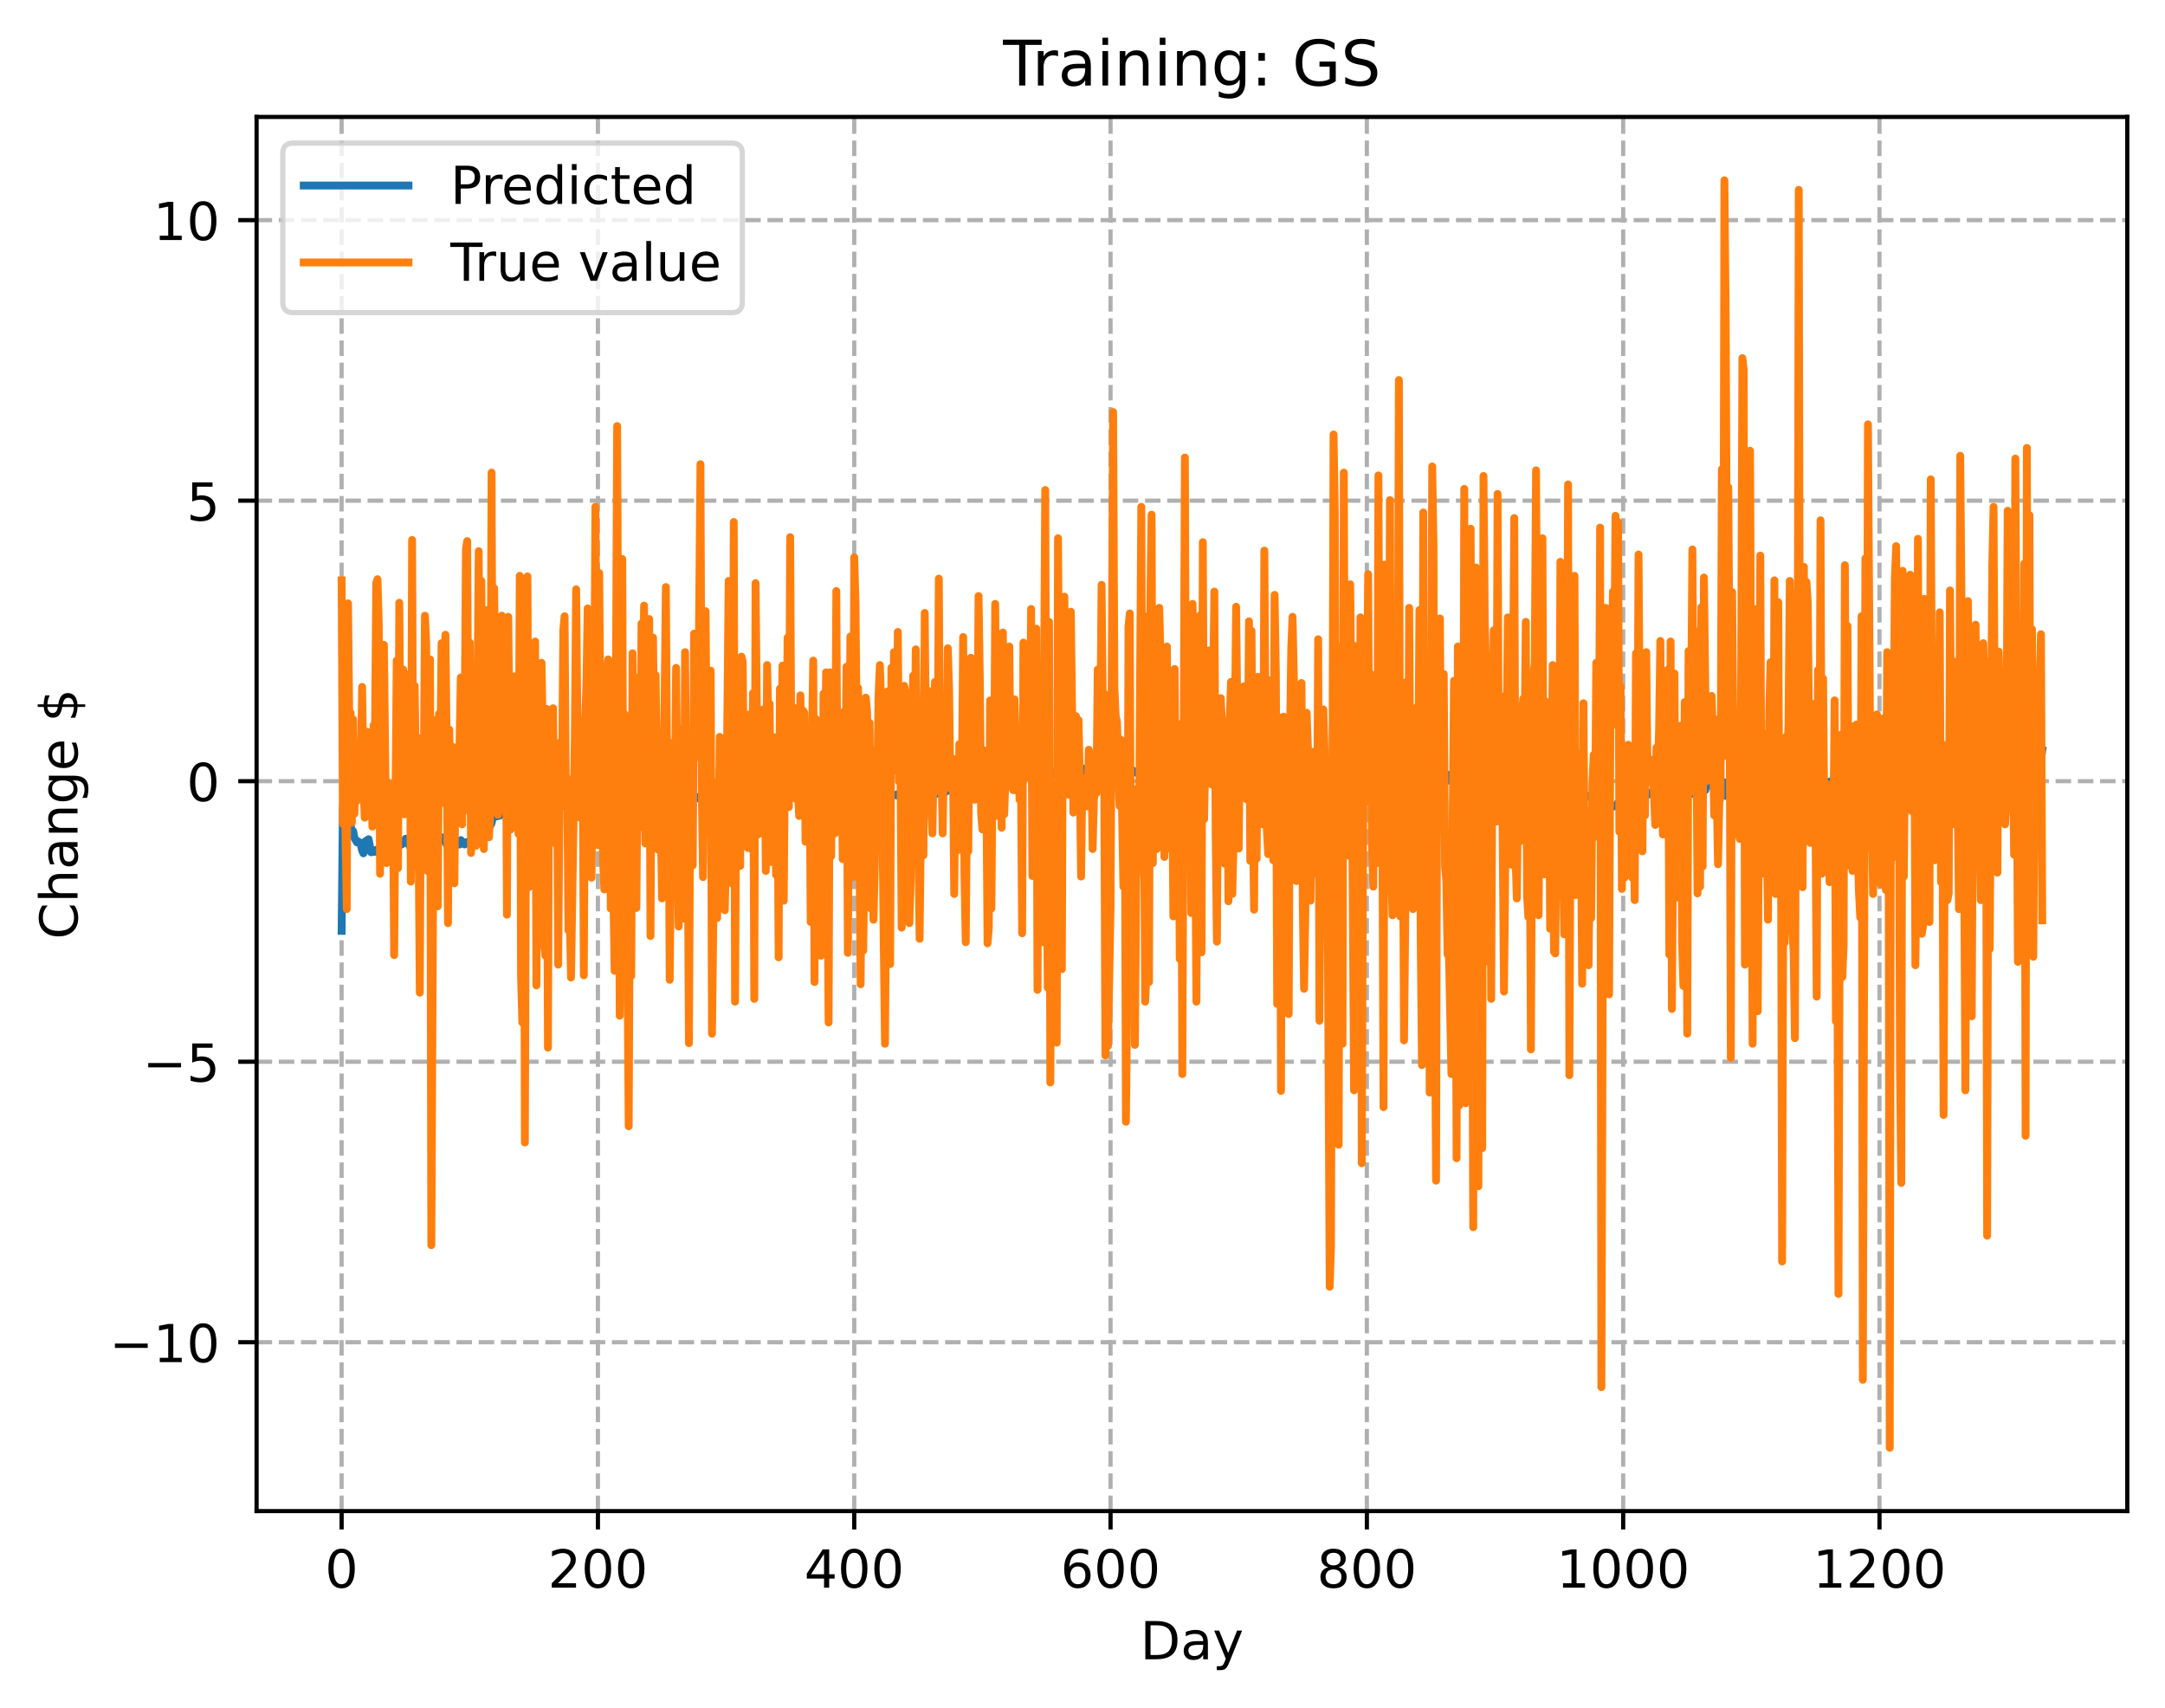 <?xml version="1.0" encoding="utf-8" standalone="no"?>
<!DOCTYPE svg PUBLIC "-//W3C//DTD SVG 1.1//EN"
  "http://www.w3.org/Graphics/SVG/1.1/DTD/svg11.dtd">
<!-- Created with matplotlib (https://matplotlib.org/) -->
<svg height="325.986pt" version="1.1" viewBox="0 0 413.303 325.986" width="413.303pt" xmlns="http://www.w3.org/2000/svg" xmlns:xlink="http://www.w3.org/1999/xlink">
 <defs>
  <style type="text/css">
*{stroke-linecap:butt;stroke-linejoin:round;}
  </style>
 </defs>
 <g id="figure_1">
  <g id="patch_1">
   <path d="M 0 325.986 
L 413.303 325.986 
L 413.303 0 
L 0 0 
z
" style="fill:#ffffff;"/>
  </g>
  <g id="axes_1">
   <g id="patch_2">
    <path d="M 48.983 288.43 
L 406.103 288.43 
L 406.103 22.318 
L 48.983 22.318 
z
" style="fill:#ffffff;"/>
   </g>
   <g id="matplotlib.axis_1">
    <g id="xtick_1">
     <g id="line2d_1">
      <path clip-path="url(#p27e0f07fff)" d="M 65.216 288.43 
L 65.216 22.318 
" style="fill:none;stroke:#b0b0b0;stroke-dasharray:2.96,1.28;stroke-dashoffset:0;stroke-width:0.8;"/>
     </g>
     <g id="line2d_2">
      <defs>
       <path d="M 0 0 
L 0 3.5 
" id="m6b51397590" style="stroke:#000000;stroke-width:0.8;"/>
      </defs>
      <g>
       <use style="stroke:#000000;stroke-width:0.8;" x="65.216" xlink:href="#m6b51397590" y="288.43"/>
      </g>
     </g>
     <g id="text_1">
      <!-- 0 -->
      <defs>
       <path d="M 31.781 66.406 
Q 24.172 66.406 20.328 58.906 
Q 16.5 51.422 16.5 36.375 
Q 16.5 21.391 20.328 13.891 
Q 24.172 6.391 31.781 6.391 
Q 39.453 6.391 43.281 13.891 
Q 47.125 21.391 47.125 36.375 
Q 47.125 51.422 43.281 58.906 
Q 39.453 66.406 31.781 66.406 
z
M 31.781 74.219 
Q 44.047 74.219 50.516 64.516 
Q 56.984 54.828 56.984 36.375 
Q 56.984 17.969 50.516 8.266 
Q 44.047 -1.422 31.781 -1.422 
Q 19.531 -1.422 13.062 8.266 
Q 6.594 17.969 6.594 36.375 
Q 6.594 54.828 13.062 64.516 
Q 19.531 74.219 31.781 74.219 
z
" id="DejaVuSans-48"/>
      </defs>
      <g transform="translate(62.034 303.029)scale(0.1 -0.1)">
       <use xlink:href="#DejaVuSans-48"/>
      </g>
     </g>
    </g>
    <g id="xtick_2">
     <g id="line2d_3">
      <path clip-path="url(#p27e0f07fff)" d="M 114.146 288.43 
L 114.146 22.318 
" style="fill:none;stroke:#b0b0b0;stroke-dasharray:2.96,1.28;stroke-dashoffset:0;stroke-width:0.8;"/>
     </g>
     <g id="line2d_4">
      <g>
       <use style="stroke:#000000;stroke-width:0.8;" x="114.146" xlink:href="#m6b51397590" y="288.43"/>
      </g>
     </g>
     <g id="text_2">
      <!-- 200 -->
      <defs>
       <path d="M 19.188 8.297 
L 53.609 8.297 
L 53.609 0 
L 7.328 0 
L 7.328 8.297 
Q 12.938 14.109 22.625 23.891 
Q 32.328 33.688 34.812 36.531 
Q 39.547 41.844 41.422 45.531 
Q 43.312 49.219 43.312 52.781 
Q 43.312 58.594 39.234 62.25 
Q 35.156 65.922 28.609 65.922 
Q 23.969 65.922 18.812 64.312 
Q 13.672 62.703 7.812 59.422 
L 7.812 69.391 
Q 13.766 71.781 18.938 73 
Q 24.125 74.219 28.422 74.219 
Q 39.75 74.219 46.484 68.547 
Q 53.219 62.891 53.219 53.422 
Q 53.219 48.922 51.531 44.891 
Q 49.859 40.875 45.406 35.406 
Q 44.188 33.984 37.641 27.219 
Q 31.109 20.453 19.188 8.297 
z
" id="DejaVuSans-50"/>
      </defs>
      <g transform="translate(104.602 303.029)scale(0.1 -0.1)">
       <use xlink:href="#DejaVuSans-50"/>
       <use x="63.623" xlink:href="#DejaVuSans-48"/>
       <use x="127.246" xlink:href="#DejaVuSans-48"/>
      </g>
     </g>
    </g>
    <g id="xtick_3">
     <g id="line2d_5">
      <path clip-path="url(#p27e0f07fff)" d="M 163.077 288.43 
L 163.077 22.318 
" style="fill:none;stroke:#b0b0b0;stroke-dasharray:2.96,1.28;stroke-dashoffset:0;stroke-width:0.8;"/>
     </g>
     <g id="line2d_6">
      <g>
       <use style="stroke:#000000;stroke-width:0.8;" x="163.077" xlink:href="#m6b51397590" y="288.43"/>
      </g>
     </g>
     <g id="text_3">
      <!-- 400 -->
      <defs>
       <path d="M 37.797 64.312 
L 12.891 25.391 
L 37.797 25.391 
z
M 35.203 72.906 
L 47.609 72.906 
L 47.609 25.391 
L 58.016 25.391 
L 58.016 17.188 
L 47.609 17.188 
L 47.609 0 
L 37.797 0 
L 37.797 17.188 
L 4.891 17.188 
L 4.891 26.703 
z
" id="DejaVuSans-52"/>
      </defs>
      <g transform="translate(153.533 303.029)scale(0.1 -0.1)">
       <use xlink:href="#DejaVuSans-52"/>
       <use x="63.623" xlink:href="#DejaVuSans-48"/>
       <use x="127.246" xlink:href="#DejaVuSans-48"/>
      </g>
     </g>
    </g>
    <g id="xtick_4">
     <g id="line2d_7">
      <path clip-path="url(#p27e0f07fff)" d="M 212.007 288.43 
L 212.007 22.318 
" style="fill:none;stroke:#b0b0b0;stroke-dasharray:2.96,1.28;stroke-dashoffset:0;stroke-width:0.8;"/>
     </g>
     <g id="line2d_8">
      <g>
       <use style="stroke:#000000;stroke-width:0.8;" x="212.007" xlink:href="#m6b51397590" y="288.43"/>
      </g>
     </g>
     <g id="text_4">
      <!-- 600 -->
      <defs>
       <path d="M 33.016 40.375 
Q 26.375 40.375 22.484 35.828 
Q 18.609 31.297 18.609 23.391 
Q 18.609 15.531 22.484 10.953 
Q 26.375 6.391 33.016 6.391 
Q 39.656 6.391 43.531 10.953 
Q 47.406 15.531 47.406 23.391 
Q 47.406 31.297 43.531 35.828 
Q 39.656 40.375 33.016 40.375 
z
M 52.594 71.297 
L 52.594 62.312 
Q 48.875 64.062 45.094 64.984 
Q 41.312 65.922 37.594 65.922 
Q 27.828 65.922 22.672 59.328 
Q 17.531 52.734 16.797 39.406 
Q 19.672 43.656 24.016 45.922 
Q 28.375 48.188 33.594 48.188 
Q 44.578 48.188 50.953 41.516 
Q 57.328 34.859 57.328 23.391 
Q 57.328 12.156 50.688 5.359 
Q 44.047 -1.422 33.016 -1.422 
Q 20.359 -1.422 13.672 8.266 
Q 6.984 17.969 6.984 36.375 
Q 6.984 53.656 15.188 63.938 
Q 23.391 74.219 37.203 74.219 
Q 40.922 74.219 44.703 73.484 
Q 48.484 72.75 52.594 71.297 
z
" id="DejaVuSans-54"/>
      </defs>
      <g transform="translate(202.464 303.029)scale(0.1 -0.1)">
       <use xlink:href="#DejaVuSans-54"/>
       <use x="63.623" xlink:href="#DejaVuSans-48"/>
       <use x="127.246" xlink:href="#DejaVuSans-48"/>
      </g>
     </g>
    </g>
    <g id="xtick_5">
     <g id="line2d_9">
      <path clip-path="url(#p27e0f07fff)" d="M 260.938 288.43 
L 260.938 22.318 
" style="fill:none;stroke:#b0b0b0;stroke-dasharray:2.96,1.28;stroke-dashoffset:0;stroke-width:0.8;"/>
     </g>
     <g id="line2d_10">
      <g>
       <use style="stroke:#000000;stroke-width:0.8;" x="260.938" xlink:href="#m6b51397590" y="288.43"/>
      </g>
     </g>
     <g id="text_5">
      <!-- 800 -->
      <defs>
       <path d="M 31.781 34.625 
Q 24.75 34.625 20.719 30.859 
Q 16.703 27.094 16.703 20.516 
Q 16.703 13.922 20.719 10.156 
Q 24.75 6.391 31.781 6.391 
Q 38.812 6.391 42.859 10.172 
Q 46.922 13.969 46.922 20.516 
Q 46.922 27.094 42.891 30.859 
Q 38.875 34.625 31.781 34.625 
z
M 21.922 38.812 
Q 15.578 40.375 12.031 44.719 
Q 8.5 49.078 8.5 55.328 
Q 8.5 64.062 14.719 69.141 
Q 20.953 74.219 31.781 74.219 
Q 42.672 74.219 48.875 69.141 
Q 55.078 64.062 55.078 55.328 
Q 55.078 49.078 51.531 44.719 
Q 48 40.375 41.703 38.812 
Q 48.828 37.156 52.797 32.312 
Q 56.781 27.484 56.781 20.516 
Q 56.781 9.906 50.312 4.234 
Q 43.844 -1.422 31.781 -1.422 
Q 19.734 -1.422 13.25 4.234 
Q 6.781 9.906 6.781 20.516 
Q 6.781 27.484 10.781 32.312 
Q 14.797 37.156 21.922 38.812 
z
M 18.312 54.391 
Q 18.312 48.734 21.844 45.562 
Q 25.391 42.391 31.781 42.391 
Q 38.141 42.391 41.719 45.562 
Q 45.312 48.734 45.312 54.391 
Q 45.312 60.062 41.719 63.234 
Q 38.141 66.406 31.781 66.406 
Q 25.391 66.406 21.844 63.234 
Q 18.312 60.062 18.312 54.391 
z
" id="DejaVuSans-56"/>
      </defs>
      <g transform="translate(251.394 303.029)scale(0.1 -0.1)">
       <use xlink:href="#DejaVuSans-56"/>
       <use x="63.623" xlink:href="#DejaVuSans-48"/>
       <use x="127.246" xlink:href="#DejaVuSans-48"/>
      </g>
     </g>
    </g>
    <g id="xtick_6">
     <g id="line2d_11">
      <path clip-path="url(#p27e0f07fff)" d="M 309.869 288.43 
L 309.869 22.318 
" style="fill:none;stroke:#b0b0b0;stroke-dasharray:2.96,1.28;stroke-dashoffset:0;stroke-width:0.8;"/>
     </g>
     <g id="line2d_12">
      <g>
       <use style="stroke:#000000;stroke-width:0.8;" x="309.869" xlink:href="#m6b51397590" y="288.43"/>
      </g>
     </g>
     <g id="text_6">
      <!-- 1000 -->
      <defs>
       <path d="M 12.406 8.297 
L 28.516 8.297 
L 28.516 63.922 
L 10.984 60.406 
L 10.984 69.391 
L 28.422 72.906 
L 38.281 72.906 
L 38.281 8.297 
L 54.391 8.297 
L 54.391 0 
L 12.406 0 
z
" id="DejaVuSans-49"/>
      </defs>
      <g transform="translate(297.144 303.029)scale(0.1 -0.1)">
       <use xlink:href="#DejaVuSans-49"/>
       <use x="63.623" xlink:href="#DejaVuSans-48"/>
       <use x="127.246" xlink:href="#DejaVuSans-48"/>
       <use x="190.869" xlink:href="#DejaVuSans-48"/>
      </g>
     </g>
    </g>
    <g id="xtick_7">
     <g id="line2d_13">
      <path clip-path="url(#p27e0f07fff)" d="M 358.799 288.43 
L 358.799 22.318 
" style="fill:none;stroke:#b0b0b0;stroke-dasharray:2.96,1.28;stroke-dashoffset:0;stroke-width:0.8;"/>
     </g>
     <g id="line2d_14">
      <g>
       <use style="stroke:#000000;stroke-width:0.8;" x="358.799" xlink:href="#m6b51397590" y="288.43"/>
      </g>
     </g>
     <g id="text_7">
      <!-- 1200 -->
      <g transform="translate(346.074 303.029)scale(0.1 -0.1)">
       <use xlink:href="#DejaVuSans-49"/>
       <use x="63.623" xlink:href="#DejaVuSans-50"/>
       <use x="127.246" xlink:href="#DejaVuSans-48"/>
       <use x="190.869" xlink:href="#DejaVuSans-48"/>
      </g>
     </g>
    </g>
    <g id="text_8">
     <!-- Day -->
     <defs>
      <path d="M 19.672 64.797 
L 19.672 8.109 
L 31.594 8.109 
Q 46.688 8.109 53.688 14.938 
Q 60.688 21.781 60.688 36.531 
Q 60.688 51.172 53.688 57.984 
Q 46.688 64.797 31.594 64.797 
z
M 9.812 72.906 
L 30.078 72.906 
Q 51.266 72.906 61.172 64.094 
Q 71.094 55.281 71.094 36.531 
Q 71.094 17.672 61.125 8.828 
Q 51.172 0 30.078 0 
L 9.812 0 
z
" id="DejaVuSans-68"/>
      <path d="M 34.281 27.484 
Q 23.391 27.484 19.188 25 
Q 14.984 22.516 14.984 16.5 
Q 14.984 11.719 18.141 8.906 
Q 21.297 6.109 26.703 6.109 
Q 34.188 6.109 38.703 11.406 
Q 43.219 16.703 43.219 25.484 
L 43.219 27.484 
z
M 52.203 31.203 
L 52.203 0 
L 43.219 0 
L 43.219 8.297 
Q 40.141 3.328 35.547 0.953 
Q 30.953 -1.422 24.312 -1.422 
Q 15.922 -1.422 10.953 3.297 
Q 6 8.016 6 15.922 
Q 6 25.141 12.172 29.828 
Q 18.359 34.516 30.609 34.516 
L 43.219 34.516 
L 43.219 35.406 
Q 43.219 41.609 39.141 45 
Q 35.062 48.391 27.688 48.391 
Q 23 48.391 18.547 47.266 
Q 14.109 46.141 10.016 43.891 
L 10.016 52.203 
Q 14.938 54.109 19.578 55.047 
Q 24.219 56 28.609 56 
Q 40.484 56 46.344 49.844 
Q 52.203 43.703 52.203 31.203 
z
" id="DejaVuSans-97"/>
      <path d="M 32.172 -5.078 
Q 28.375 -14.844 24.75 -17.812 
Q 21.141 -20.797 15.094 -20.797 
L 7.906 -20.797 
L 7.906 -13.281 
L 13.188 -13.281 
Q 16.891 -13.281 18.938 -11.516 
Q 21 -9.766 23.484 -3.219 
L 25.094 0.875 
L 2.984 54.688 
L 12.5 54.688 
L 29.594 11.922 
L 46.688 54.688 
L 56.203 54.688 
z
" id="DejaVuSans-121"/>
     </defs>
     <g transform="translate(217.669 316.707)scale(0.1 -0.1)">
      <use xlink:href="#DejaVuSans-68"/>
      <use x="77.002" xlink:href="#DejaVuSans-97"/>
      <use x="138.281" xlink:href="#DejaVuSans-121"/>
     </g>
    </g>
   </g>
   <g id="matplotlib.axis_2">
    <g id="ytick_1">
     <g id="line2d_15">
      <path clip-path="url(#p27e0f07fff)" d="M 48.983 256.201 
L 406.103 256.201 
" style="fill:none;stroke:#b0b0b0;stroke-dasharray:2.96,1.28;stroke-dashoffset:0;stroke-width:0.8;"/>
     </g>
     <g id="line2d_16">
      <defs>
       <path d="M 0 0 
L -3.5 0 
" id="m3c69da3857" style="stroke:#000000;stroke-width:0.8;"/>
      </defs>
      <g>
       <use style="stroke:#000000;stroke-width:0.8;" x="48.983" xlink:href="#m3c69da3857" y="256.201"/>
      </g>
     </g>
     <g id="text_9">
      <!-- −10 -->
      <defs>
       <path d="M 10.594 35.5 
L 73.188 35.5 
L 73.188 27.203 
L 10.594 27.203 
z
" id="DejaVuSans-8722"/>
      </defs>
      <g transform="translate(20.878 260)scale(0.1 -0.1)">
       <use xlink:href="#DejaVuSans-8722"/>
       <use x="83.789" xlink:href="#DejaVuSans-49"/>
       <use x="147.412" xlink:href="#DejaVuSans-48"/>
      </g>
     </g>
    </g>
    <g id="ytick_2">
     <g id="line2d_17">
      <path clip-path="url(#p27e0f07fff)" d="M 48.983 202.655 
L 406.103 202.655 
" style="fill:none;stroke:#b0b0b0;stroke-dasharray:2.96,1.28;stroke-dashoffset:0;stroke-width:0.8;"/>
     </g>
     <g id="line2d_18">
      <g>
       <use style="stroke:#000000;stroke-width:0.8;" x="48.983" xlink:href="#m3c69da3857" y="202.655"/>
      </g>
     </g>
     <g id="text_10">
      <!-- −5 -->
      <defs>
       <path d="M 10.797 72.906 
L 49.516 72.906 
L 49.516 64.594 
L 19.828 64.594 
L 19.828 46.734 
Q 21.969 47.469 24.109 47.828 
Q 26.266 48.188 28.422 48.188 
Q 40.625 48.188 47.75 41.5 
Q 54.891 34.812 54.891 23.391 
Q 54.891 11.625 47.562 5.094 
Q 40.234 -1.422 26.906 -1.422 
Q 22.312 -1.422 17.547 -0.641 
Q 12.797 0.141 7.719 1.703 
L 7.719 11.625 
Q 12.109 9.234 16.797 8.062 
Q 21.484 6.891 26.703 6.891 
Q 35.156 6.891 40.078 11.328 
Q 45.016 15.766 45.016 23.391 
Q 45.016 31 40.078 35.438 
Q 35.156 39.891 26.703 39.891 
Q 22.75 39.891 18.812 39.016 
Q 14.891 38.141 10.797 36.281 
z
" id="DejaVuSans-53"/>
      </defs>
      <g transform="translate(27.241 206.454)scale(0.1 -0.1)">
       <use xlink:href="#DejaVuSans-8722"/>
       <use x="83.789" xlink:href="#DejaVuSans-53"/>
      </g>
     </g>
    </g>
    <g id="ytick_3">
     <g id="line2d_19">
      <path clip-path="url(#p27e0f07fff)" d="M 48.983 149.109 
L 406.103 149.109 
" style="fill:none;stroke:#b0b0b0;stroke-dasharray:2.96,1.28;stroke-dashoffset:0;stroke-width:0.8;"/>
     </g>
     <g id="line2d_20">
      <g>
       <use style="stroke:#000000;stroke-width:0.8;" x="48.983" xlink:href="#m3c69da3857" y="149.109"/>
      </g>
     </g>
     <g id="text_11">
      <!-- 0 -->
      <g transform="translate(35.62 152.908)scale(0.1 -0.1)">
       <use xlink:href="#DejaVuSans-48"/>
      </g>
     </g>
    </g>
    <g id="ytick_4">
     <g id="line2d_21">
      <path clip-path="url(#p27e0f07fff)" d="M 48.983 95.563 
L 406.103 95.563 
" style="fill:none;stroke:#b0b0b0;stroke-dasharray:2.96,1.28;stroke-dashoffset:0;stroke-width:0.8;"/>
     </g>
     <g id="line2d_22">
      <g>
       <use style="stroke:#000000;stroke-width:0.8;" x="48.983" xlink:href="#m3c69da3857" y="95.563"/>
      </g>
     </g>
     <g id="text_12">
      <!-- 5 -->
      <g transform="translate(35.62 99.363)scale(0.1 -0.1)">
       <use xlink:href="#DejaVuSans-53"/>
      </g>
     </g>
    </g>
    <g id="ytick_5">
     <g id="line2d_23">
      <path clip-path="url(#p27e0f07fff)" d="M 48.983 42.018 
L 406.103 42.018 
" style="fill:none;stroke:#b0b0b0;stroke-dasharray:2.96,1.28;stroke-dashoffset:0;stroke-width:0.8;"/>
     </g>
     <g id="line2d_24">
      <g>
       <use style="stroke:#000000;stroke-width:0.8;" x="48.983" xlink:href="#m3c69da3857" y="42.018"/>
      </g>
     </g>
     <g id="text_13">
      <!-- 10 -->
      <g transform="translate(29.258 45.817)scale(0.1 -0.1)">
       <use xlink:href="#DejaVuSans-49"/>
       <use x="63.623" xlink:href="#DejaVuSans-48"/>
      </g>
     </g>
    </g>
    <g id="text_14">
     <!-- Change $ -->
     <defs>
      <path d="M 64.406 67.281 
L 64.406 56.891 
Q 59.422 61.531 53.781 63.812 
Q 48.141 66.109 41.797 66.109 
Q 29.297 66.109 22.656 58.469 
Q 16.016 50.828 16.016 36.375 
Q 16.016 21.969 22.656 14.328 
Q 29.297 6.688 41.797 6.688 
Q 48.141 6.688 53.781 8.984 
Q 59.422 11.281 64.406 15.922 
L 64.406 5.609 
Q 59.234 2.094 53.438 0.328 
Q 47.656 -1.422 41.219 -1.422 
Q 24.656 -1.422 15.125 8.703 
Q 5.609 18.844 5.609 36.375 
Q 5.609 53.953 15.125 64.078 
Q 24.656 74.219 41.219 74.219 
Q 47.75 74.219 53.531 72.484 
Q 59.328 70.75 64.406 67.281 
z
" id="DejaVuSans-67"/>
      <path d="M 54.891 33.016 
L 54.891 0 
L 45.906 0 
L 45.906 32.719 
Q 45.906 40.484 42.875 44.328 
Q 39.844 48.188 33.797 48.188 
Q 26.516 48.188 22.312 43.547 
Q 18.109 38.922 18.109 30.906 
L 18.109 0 
L 9.078 0 
L 9.078 75.984 
L 18.109 75.984 
L 18.109 46.188 
Q 21.344 51.125 25.703 53.562 
Q 30.078 56 35.797 56 
Q 45.219 56 50.047 50.172 
Q 54.891 44.344 54.891 33.016 
z
" id="DejaVuSans-104"/>
      <path d="M 54.891 33.016 
L 54.891 0 
L 45.906 0 
L 45.906 32.719 
Q 45.906 40.484 42.875 44.328 
Q 39.844 48.188 33.797 48.188 
Q 26.516 48.188 22.312 43.547 
Q 18.109 38.922 18.109 30.906 
L 18.109 0 
L 9.078 0 
L 9.078 54.688 
L 18.109 54.688 
L 18.109 46.188 
Q 21.344 51.125 25.703 53.562 
Q 30.078 56 35.797 56 
Q 45.219 56 50.047 50.172 
Q 54.891 44.344 54.891 33.016 
z
" id="DejaVuSans-110"/>
      <path d="M 45.406 27.984 
Q 45.406 37.75 41.375 43.109 
Q 37.359 48.484 30.078 48.484 
Q 22.859 48.484 18.828 43.109 
Q 14.797 37.75 14.797 27.984 
Q 14.797 18.266 18.828 12.891 
Q 22.859 7.516 30.078 7.516 
Q 37.359 7.516 41.375 12.891 
Q 45.406 18.266 45.406 27.984 
z
M 54.391 6.781 
Q 54.391 -7.172 48.188 -13.984 
Q 42 -20.797 29.203 -20.797 
Q 24.469 -20.797 20.266 -20.094 
Q 16.062 -19.391 12.109 -17.922 
L 12.109 -9.188 
Q 16.062 -11.328 19.922 -12.344 
Q 23.781 -13.375 27.781 -13.375 
Q 36.625 -13.375 41.016 -8.766 
Q 45.406 -4.156 45.406 5.172 
L 45.406 9.625 
Q 42.625 4.781 38.281 2.391 
Q 33.938 0 27.875 0 
Q 17.828 0 11.672 7.656 
Q 5.516 15.328 5.516 27.984 
Q 5.516 40.672 11.672 48.328 
Q 17.828 56 27.875 56 
Q 33.938 56 38.281 53.609 
Q 42.625 51.219 45.406 46.391 
L 45.406 54.688 
L 54.391 54.688 
z
" id="DejaVuSans-103"/>
      <path d="M 56.203 29.594 
L 56.203 25.203 
L 14.891 25.203 
Q 15.484 15.922 20.484 11.062 
Q 25.484 6.203 34.422 6.203 
Q 39.594 6.203 44.453 7.469 
Q 49.312 8.734 54.109 11.281 
L 54.109 2.781 
Q 49.266 0.734 44.188 -0.344 
Q 39.109 -1.422 33.891 -1.422 
Q 20.797 -1.422 13.156 6.188 
Q 5.516 13.812 5.516 26.812 
Q 5.516 40.234 12.766 48.109 
Q 20.016 56 32.328 56 
Q 43.359 56 49.781 48.891 
Q 56.203 41.797 56.203 29.594 
z
M 47.219 32.234 
Q 47.125 39.594 43.094 43.984 
Q 39.062 48.391 32.422 48.391 
Q 24.906 48.391 20.391 44.141 
Q 15.875 39.891 15.188 32.172 
z
" id="DejaVuSans-101"/>
      <path id="DejaVuSans-32"/>
      <path d="M 33.797 -14.703 
L 28.906 -14.703 
L 28.859 0 
Q 23.734 0.094 18.609 1.188 
Q 13.484 2.297 8.297 4.5 
L 8.297 13.281 
Q 13.281 10.156 18.375 8.562 
Q 23.484 6.984 28.906 6.938 
L 28.906 29.203 
Q 18.109 30.953 13.203 35.156 
Q 8.297 39.359 8.297 46.688 
Q 8.297 54.641 13.625 59.219 
Q 18.953 63.812 28.906 64.5 
L 28.906 75.984 
L 33.797 75.984 
L 33.797 64.656 
Q 38.328 64.453 42.578 63.688 
Q 46.828 62.938 50.875 61.625 
L 50.875 53.078 
Q 46.828 55.125 42.547 56.25 
Q 38.281 57.375 33.797 57.562 
L 33.797 36.719 
Q 44.875 35.016 50.094 30.609 
Q 55.328 26.219 55.328 18.609 
Q 55.328 10.359 49.781 5.594 
Q 44.234 0.828 33.797 0.094 
z
M 28.906 37.594 
L 28.906 57.625 
Q 23.25 56.984 20.266 54.391 
Q 17.281 51.812 17.281 47.516 
Q 17.281 43.312 20.031 40.969 
Q 22.797 38.625 28.906 37.594 
z
M 33.797 28.219 
L 33.797 7.078 
Q 39.984 7.906 43.141 10.594 
Q 46.297 13.281 46.297 17.672 
Q 46.297 21.969 43.281 24.5 
Q 40.281 27.047 33.797 28.219 
z
" id="DejaVuSans-36"/>
     </defs>
     <g transform="translate(14.798 179.288)rotate(-90)scale(0.1 -0.1)">
      <use xlink:href="#DejaVuSans-67"/>
      <use x="69.824" xlink:href="#DejaVuSans-104"/>
      <use x="133.203" xlink:href="#DejaVuSans-97"/>
      <use x="194.482" xlink:href="#DejaVuSans-110"/>
      <use x="257.861" xlink:href="#DejaVuSans-103"/>
      <use x="321.338" xlink:href="#DejaVuSans-101"/>
      <use x="382.861" xlink:href="#DejaVuSans-32"/>
      <use x="414.648" xlink:href="#DejaVuSans-36"/>
     </g>
    </g>
   </g>
   <g id="line2d_25">
    <path clip-path="url(#p27e0f07fff)" d="M 65.216 177.682 
L 65.46 154.49 
L 65.705 150.273 
L 65.949 155.343 
L 66.194 156.714 
L 66.439 156.766 
L 66.683 158.072 
L 66.928 157.334 
L 67.173 159.065 
L 67.417 158.65 
L 67.662 159.951 
L 68.151 160.795 
L 68.396 160.605 
L 68.885 161.269 
L 69.13 162.33 
L 69.375 162.873 
L 69.619 160.678 
L 70.353 160.186 
L 70.843 162.68 
L 71.332 162.584 
L 71.577 162.587 
L 71.821 162.209 
L 72.066 162.642 
L 72.31 162.463 
L 72.8 161.522 
L 73.044 161.601 
L 73.289 161.257 
L 73.534 161.133 
L 73.778 160.189 
L 74.023 160.211 
L 74.268 160.403 
L 74.512 160.311 
L 74.757 160.728 
L 75.002 161.5 
L 75.246 161.419 
L 75.736 160.994 
L 75.98 161.31 
L 76.225 161.436 
L 76.47 161.116 
L 76.714 161.173 
L 76.959 160.833 
L 77.204 160.885 
L 77.448 160.088 
L 78.182 161.472 
L 78.427 161.232 
L 78.671 160.763 
L 78.916 160.563 
L 79.161 159.269 
L 79.405 159.688 
L 79.65 159.565 
L 79.895 159.663 
L 80.139 159.537 
L 80.384 159.89 
L 80.629 159.939 
L 80.873 160.183 
L 81.118 159.216 
L 81.363 159.79 
L 82.097 160.083 
L 82.586 159.095 
L 83.075 160.298 
L 83.32 160.535 
L 83.565 160.514 
L 83.809 160.304 
L 84.054 160.45 
L 84.298 159.807 
L 84.788 160.532 
L 85.032 160.575 
L 85.277 161.259 
L 85.766 161.093 
L 86.256 159.973 
L 86.5 160.331 
L 86.745 161.154 
L 86.99 161.275 
L 87.234 161.217 
L 87.479 160.958 
L 87.724 161.191 
L 87.968 160.357 
L 88.213 160.765 
L 88.458 160.855 
L 88.702 161.185 
L 88.947 160.755 
L 89.192 160.875 
L 89.436 160.82 
L 89.681 160.596 
L 89.925 160.092 
L 90.659 159.626 
L 90.904 159.365 
L 91.149 159.31 
L 91.393 159.465 
L 91.638 159.753 
L 92.372 158.224 
L 92.617 157.88 
L 92.861 158.129 
L 93.106 158.175 
L 93.595 157.592 
L 93.84 157.103 
L 94.085 156.063 
L 94.329 155.693 
L 94.819 155.836 
L 95.553 155.629 
L 96.042 155.167 
L 96.286 154.734 
L 96.531 154.728 
L 96.776 154.422 
L 97.02 153.796 
L 97.265 153.691 
L 97.999 153.692 
L 98.244 153.601 
L 98.733 153.222 
L 99.467 152.975 
L 99.956 152.424 
L 100.201 152.919 
L 100.446 152.51 
L 100.935 153.02 
L 101.18 153.041 
L 101.424 152.937 
L 101.669 153.237 
L 102.403 152.876 
L 102.647 152.568 
L 103.137 152.576 
L 103.381 152.757 
L 103.626 152.471 
L 103.871 152.619 
L 104.115 152.4 
L 104.36 152.503 
L 104.605 152.841 
L 104.849 152.916 
L 105.583 153.471 
L 105.828 153.349 
L 106.073 153.374 
L 106.562 153.623 
L 107.051 153.435 
L 108.03 153.947 
L 108.519 153.499 
L 109.253 153.644 
L 109.742 154.409 
L 109.987 154.609 
L 110.232 154.495 
L 110.476 154.217 
L 110.721 154.295 
L 111.21 154.581 
L 111.7 154.157 
L 111.944 154.378 
L 112.434 154.056 
L 112.923 154.029 
L 113.412 153.816 
L 113.657 153.955 
L 113.901 153.922 
L 114.146 153.435 
L 114.391 153.324 
L 114.635 153.382 
L 114.88 153.163 
L 115.614 152.106 
L 115.859 152.402 
L 116.103 152.377 
L 116.837 151.737 
L 117.082 151.9 
L 117.327 151.902 
L 117.571 151.299 
L 118.061 151.761 
L 118.305 151.303 
L 118.795 151.173 
L 119.284 151.247 
L 119.529 151.021 
L 119.773 151.191 
L 120.018 150.921 
L 120.752 151.486 
L 120.996 151.953 
L 121.241 151.995 
L 121.486 152.189 
L 121.975 152.219 
L 122.464 152.667 
L 122.709 152.833 
L 123.198 152.655 
L 123.932 152.226 
L 124.177 152.306 
L 124.422 152.157 
L 124.666 151.751 
L 124.911 151.968 
L 125.4 151.554 
L 125.889 151.386 
L 126.134 151.118 
L 126.379 151.211 
L 126.623 150.863 
L 127.113 151.2 
L 127.357 151.115 
L 127.602 150.743 
L 127.847 150.827 
L 128.091 150.656 
L 128.336 150.772 
L 128.581 150.668 
L 129.07 150.781 
L 129.315 151.21 
L 129.559 150.956 
L 129.804 150.915 
L 130.293 151.138 
L 130.538 151.33 
L 131.272 151.417 
L 131.517 151.5 
L 131.761 151.348 
L 132.495 152.114 
L 132.74 152.025 
L 132.984 152.297 
L 133.229 152.114 
L 133.474 152.443 
L 133.718 152.555 
L 134.208 151.708 
L 134.942 151.335 
L 135.676 151.109 
L 135.92 150.707 
L 136.165 150.719 
L 136.41 150.924 
L 136.899 150.856 
L 137.144 151.054 
L 137.388 150.919 
L 137.633 151.27 
L 137.877 151.123 
L 138.367 151.49 
L 138.611 151.469 
L 139.59 152.08 
L 139.835 151.885 
L 140.324 152.111 
L 140.569 151.578 
L 141.303 151.862 
L 141.547 151.844 
L 141.792 152.033 
L 142.281 151.511 
L 142.526 151.929 
L 142.771 151.543 
L 143.015 151.49 
L 143.26 151.628 
L 143.505 151.623 
L 144.238 151.206 
L 144.483 151.421 
L 144.972 151.223 
L 145.462 151.191 
L 145.706 150.947 
L 145.951 151.12 
L 146.196 150.73 
L 146.685 151.009 
L 146.93 150.786 
L 147.174 150.863 
L 147.419 150.423 
L 147.664 150.288 
L 147.908 150.618 
L 148.153 150.535 
L 148.398 150.262 
L 148.887 150.376 
L 149.132 150.138 
L 149.376 150.419 
L 149.621 150.442 
L 150.11 150.156 
L 150.355 150.396 
L 150.599 150.379 
L 151.333 149.891 
L 151.578 149.996 
L 151.823 149.686 
L 152.067 149.877 
L 152.312 149.371 
L 152.557 149.632 
L 152.801 149.458 
L 153.046 149.571 
L 153.291 149.164 
L 153.535 149.607 
L 154.025 148.834 
L 154.269 149.359 
L 154.759 148.846 
L 155.003 148.868 
L 155.248 149.067 
L 155.493 149.118 
L 155.737 149.339 
L 155.982 149.073 
L 156.226 148.988 
L 156.471 149.138 
L 156.716 149.143 
L 157.205 149.674 
L 157.45 149.543 
L 157.694 150.021 
L 157.939 150.115 
L 158.184 149.768 
L 158.673 150.533 
L 158.918 150.555 
L 159.162 150.95 
L 159.652 150.562 
L 159.896 150.982 
L 161.12 151.181 
L 161.364 150.887 
L 161.853 151.222 
L 162.098 150.853 
L 162.587 151.226 
L 162.832 151.11 
L 163.077 150.763 
L 163.321 151.002 
L 163.566 150.848 
L 164.055 150.372 
L 164.3 150.533 
L 164.545 150.127 
L 165.279 150.06 
L 165.523 150.576 
L 165.768 150.482 
L 166.013 150.266 
L 166.257 150.374 
L 166.502 150.272 
L 166.991 150.412 
L 167.236 150.679 
L 167.48 150.44 
L 167.725 150.614 
L 167.97 150.943 
L 168.214 150.818 
L 168.459 150.868 
L 168.704 150.653 
L 169.193 150.598 
L 169.438 151.093 
L 169.682 151.135 
L 169.927 151.04 
L 170.416 151.778 
L 170.906 151.741 
L 171.15 151.829 
L 171.395 151.551 
L 171.64 151.891 
L 171.884 151.998 
L 172.618 151.737 
L 172.863 151.918 
L 173.352 151.764 
L 173.597 151.608 
L 173.841 151.589 
L 174.331 152.145 
L 174.575 152.125 
L 174.82 151.903 
L 175.309 151.859 
L 175.554 151.875 
L 175.799 151.743 
L 176.533 151.973 
L 176.777 152.148 
L 177.022 151.772 
L 177.267 151.916 
L 178.001 151.68 
L 178.735 151.526 
L 180.447 151.204 
L 180.692 150.858 
L 180.936 150.811 
L 181.181 150.913 
L 181.426 150.884 
L 181.915 150.317 
L 182.404 150.656 
L 182.649 150.296 
L 183.383 150.329 
L 184.117 150.394 
L 184.606 150.194 
L 185.34 150.399 
L 185.829 150.676 
L 186.074 150.059 
L 186.319 150.131 
L 186.563 150.369 
L 186.808 150.059 
L 187.053 150.061 
L 187.297 149.89 
L 187.787 149.438 
L 188.031 149.408 
L 188.521 149.177 
L 188.765 149.092 
L 189.01 149.33 
L 189.499 149.239 
L 189.744 149.843 
L 189.989 149.518 
L 190.233 149.436 
L 190.478 149.862 
L 190.967 149.507 
L 191.212 149.761 
L 191.456 149.584 
L 191.701 149.611 
L 191.946 149.312 
L 192.19 149.386 
L 192.435 149.649 
L 192.68 149.065 
L 192.924 149.78 
L 193.169 149.373 
L 193.414 148.728 
L 193.658 149.136 
L 193.903 149.11 
L 194.148 148.824 
L 194.882 148.613 
L 195.126 148.328 
L 195.371 148.266 
L 195.616 148.469 
L 196.105 148.231 
L 197.084 147.929 
L 197.573 147.572 
L 197.817 148.179 
L 198.062 147.612 
L 198.307 147.484 
L 198.551 147.647 
L 199.53 147.64 
L 199.775 148.01 
L 200.019 147.381 
L 200.264 147.436 
L 200.509 147.647 
L 200.753 147.355 
L 200.998 147.714 
L 201.487 147.748 
L 201.732 148.098 
L 201.977 148.757 
L 202.221 148.307 
L 202.466 148.409 
L 202.711 148.794 
L 202.955 148.768 
L 203.2 148.5 
L 203.444 148.688 
L 203.689 148.543 
L 203.934 148.178 
L 204.423 147.917 
L 204.668 148.18 
L 204.912 147.544 
L 205.157 147.383 
L 205.402 147.533 
L 205.891 147.128 
L 206.136 147.118 
L 206.38 146.995 
L 206.625 147.117 
L 206.87 146.712 
L 207.114 147.445 
L 207.604 146.747 
L 207.848 146.938 
L 208.093 146.884 
L 208.338 147.132 
L 208.582 147.06 
L 208.827 146.771 
L 209.072 146.978 
L 209.316 146.919 
L 209.805 147.106 
L 210.05 146.599 
L 210.295 147.271 
L 210.784 146.728 
L 211.029 146.959 
L 211.273 146.454 
L 211.518 147.201 
L 211.763 146.406 
L 212.252 146.99 
L 212.986 147.305 
L 213.231 147.28 
L 213.475 146.667 
L 213.72 146.963 
L 213.965 146.807 
L 214.209 146.884 
L 214.454 146.616 
L 214.943 146.419 
L 215.188 147.012 
L 215.432 146.8 
L 215.922 147.183 
L 216.166 146.998 
L 216.656 147.44 
L 216.9 147.351 
L 217.145 147.525 
L 217.634 148.147 
L 217.879 148.158 
L 218.124 148.648 
L 218.368 148.156 
L 218.613 148.611 
L 218.858 148.699 
L 219.347 148.499 
L 219.592 148.96 
L 219.836 148.97 
L 220.081 149.376 
L 220.326 148.941 
L 220.57 148.942 
L 221.06 148.634 
L 221.304 148.875 
L 221.793 148.296 
L 222.038 148.42 
L 222.772 147.632 
L 223.017 147.98 
L 223.261 147.837 
L 223.506 147.453 
L 224.485 147.19 
L 224.729 147.37 
L 224.974 147.207 
L 225.463 147.428 
L 225.708 147.189 
L 226.442 147.947 
L 226.687 148.005 
L 226.931 147.397 
L 227.176 147.355 
L 227.42 147.723 
L 227.665 147.202 
L 227.91 147.246 
L 228.154 147.06 
L 228.644 147.26 
L 228.888 147.498 
L 229.133 147.196 
L 229.622 147.588 
L 229.867 147.033 
L 230.112 146.975 
L 230.356 147.074 
L 230.601 146.871 
L 231.09 146.787 
L 231.58 146.232 
L 232.069 146.374 
L 232.314 147.206 
L 232.558 146.101 
L 232.803 145.699 
L 233.048 146.193 
L 233.537 145.96 
L 233.781 146.184 
L 234.026 145.622 
L 234.76 145.731 
L 235.005 146.26 
L 235.494 145.662 
L 235.983 145.961 
L 236.228 145.478 
L 236.473 145.874 
L 236.717 145.39 
L 236.962 145.855 
L 237.207 145.652 
L 237.451 145.602 
L 237.696 145.367 
L 237.941 145.415 
L 238.185 145.994 
L 238.43 145.315 
L 238.675 145.252 
L 238.919 145.603 
L 239.653 145.197 
L 239.898 144.88 
L 240.142 145.61 
L 240.387 145.497 
L 240.632 145.218 
L 240.876 145.594 
L 241.121 145.73 
L 241.366 144.922 
L 242.1 145.736 
L 242.344 144.708 
L 242.834 145.372 
L 243.078 144.9 
L 243.323 145.158 
L 243.568 144.861 
L 243.812 144.307 
L 244.057 144.268 
L 244.302 144.428 
L 244.546 144.106 
L 245.036 145.368 
L 245.28 144.035 
L 245.525 144.538 
L 245.769 144.233 
L 246.014 144.24 
L 246.259 144.103 
L 246.503 144.543 
L 246.748 145.643 
L 246.993 144.255 
L 247.237 144.683 
L 247.482 144.8 
L 247.727 145.184 
L 248.216 144.539 
L 248.461 144.189 
L 248.705 144.59 
L 249.195 144.272 
L 249.439 144.304 
L 249.684 144.487 
L 249.929 144.393 
L 250.173 143.944 
L 250.418 144.397 
L 250.663 144.342 
L 250.907 144.93 
L 251.396 145.035 
L 251.641 144.472 
L 252.13 145.046 
L 252.375 144.903 
L 252.62 145.743 
L 253.354 145.174 
L 253.598 145.813 
L 253.843 145.393 
L 254.822 147.599 
L 255.066 147.616 
L 255.311 147.364 
L 255.556 147.513 
L 255.8 147.404 
L 256.29 147.754 
L 256.534 147.291 
L 256.779 148.561 
L 257.024 147.823 
L 257.268 148.146 
L 257.513 147.735 
L 258.002 148.02 
L 258.491 147.615 
L 258.736 148.071 
L 258.981 147.577 
L 259.225 148.272 
L 259.715 147.815 
L 259.959 148.343 
L 260.204 148.209 
L 260.693 148.794 
L 261.183 149.107 
L 261.427 148.665 
L 261.672 148.949 
L 261.917 148.887 
L 262.161 148.664 
L 262.651 148.747 
L 263.14 148.688 
L 263.384 149.455 
L 263.629 148.718 
L 264.118 148.382 
L 264.608 148.536 
L 264.852 148.543 
L 265.097 148.11 
L 265.342 148.531 
L 265.586 148.013 
L 265.831 147.897 
L 266.076 147.502 
L 266.32 147.73 
L 266.565 147.575 
L 266.81 147.18 
L 267.054 147.078 
L 267.299 147.479 
L 267.544 146.912 
L 267.788 147.118 
L 268.033 146.379 
L 268.278 146.144 
L 268.767 146.591 
L 269.745 146.448 
L 269.99 146.724 
L 270.479 146.554 
L 270.724 146.772 
L 270.969 146.594 
L 271.213 147.45 
L 271.703 146.542 
L 271.947 147.848 
L 272.192 147.189 
L 272.926 147.726 
L 273.171 147.571 
L 273.415 148.303 
L 273.905 148.578 
L 274.149 147.76 
L 274.394 148.281 
L 274.883 148.85 
L 275.128 148.706 
L 275.372 148.365 
L 275.617 148.753 
L 275.862 148.778 
L 276.106 149.116 
L 276.351 147.864 
L 276.596 148.67 
L 276.84 148.993 
L 277.085 148.561 
L 277.819 149.584 
L 278.553 150.251 
L 278.798 150.684 
L 279.042 150.667 
L 279.287 151.086 
L 279.532 150.819 
L 279.776 151.641 
L 280.999 152.468 
L 281.244 152.352 
L 281.489 151.885 
L 281.733 151.806 
L 281.978 152.242 
L 282.223 151.973 
L 282.467 152.197 
L 282.712 151.961 
L 283.446 153.016 
L 283.691 152.695 
L 284.18 153.179 
L 284.425 153.232 
L 285.159 153.109 
L 285.648 153.068 
L 285.893 153.445 
L 286.137 153.553 
L 286.627 152.578 
L 287.85 152.64 
L 288.094 152.939 
L 288.339 152.822 
L 288.584 152.452 
L 288.828 152.7 
L 289.073 152.645 
L 289.318 152.96 
L 289.562 152.369 
L 290.786 152.72 
L 291.03 152.489 
L 291.275 151.965 
L 291.52 152.387 
L 291.764 152.207 
L 292.009 152.304 
L 292.254 152.093 
L 292.498 152.033 
L 292.743 152.347 
L 293.721 152.439 
L 293.966 152.02 
L 294.211 152.038 
L 294.455 152.798 
L 294.7 151.75 
L 294.945 151.552 
L 295.189 151.985 
L 295.434 151.529 
L 295.679 151.636 
L 296.413 151.107 
L 296.657 151.198 
L 297.147 151.118 
L 297.391 150.814 
L 297.636 151.362 
L 297.881 151.247 
L 298.125 151.685 
L 298.37 151.223 
L 298.615 151.435 
L 298.859 151.49 
L 299.348 151.877 
L 299.593 151.959 
L 299.838 151.613 
L 300.082 151.638 
L 300.816 152.311 
L 301.061 151.993 
L 301.306 152.08 
L 301.795 151.886 
L 302.04 152.06 
L 302.284 151.723 
L 302.774 151.945 
L 303.018 151.907 
L 303.263 152.088 
L 303.508 152.102 
L 303.997 152.388 
L 304.486 153.02 
L 305.465 153.256 
L 305.709 153.463 
L 306.199 152.318 
L 306.688 153.521 
L 307.422 153.78 
L 307.667 153.961 
L 308.156 153.934 
L 308.645 153.602 
L 308.89 153.198 
L 309.135 153.063 
L 309.624 152.599 
L 309.869 152.61 
L 310.113 151.399 
L 310.603 152.062 
L 311.336 151.781 
L 311.581 151.609 
L 311.826 151.597 
L 312.07 151.866 
L 312.315 151.371 
L 312.804 151.619 
L 313.049 152.107 
L 313.538 151.692 
L 313.783 151.943 
L 314.028 151.938 
L 314.272 151.555 
L 314.517 151.755 
L 314.762 151.445 
L 315.006 151.57 
L 315.251 151.187 
L 315.496 151.411 
L 315.74 151.071 
L 315.985 151.318 
L 316.474 151.104 
L 316.719 151.084 
L 316.963 150.945 
L 317.208 151.311 
L 317.453 150.926 
L 317.697 150.881 
L 317.942 151.153 
L 318.676 150.69 
L 318.921 150.891 
L 319.655 150.73 
L 320.144 150.703 
L 320.389 150.89 
L 320.633 150.619 
L 320.878 151.084 
L 321.123 150.488 
L 321.612 150.904 
L 321.857 150.805 
L 322.101 150.993 
L 322.346 150.998 
L 322.591 151.315 
L 322.835 150.997 
L 323.08 151.448 
L 323.324 151.53 
L 324.548 150.35 
L 325.282 150.177 
L 325.526 150.84 
L 325.771 149.788 
L 326.26 149.96 
L 326.994 149.729 
L 327.239 149.387 
L 327.484 149.375 
L 327.728 149.178 
L 328.218 149.341 
L 328.707 149.062 
L 328.951 149.518 
L 329.196 149.337 
L 329.441 151.911 
L 329.685 151.944 
L 330.175 151.443 
L 330.419 152.14 
L 330.664 150.595 
L 331.153 151.104 
L 331.398 149.606 
L 331.643 149.63 
L 331.887 149.537 
L 332.132 148.238 
L 332.377 147.666 
L 332.866 149.396 
L 333.111 155.372 
L 333.355 151.498 
L 333.6 151.018 
L 334.089 155.142 
L 334.334 158.418 
L 334.579 157.867 
L 334.823 154.701 
L 335.312 155.771 
L 335.557 157.347 
L 335.802 152.922 
L 336.046 152.553 
L 336.291 151.869 
L 336.536 150.15 
L 336.78 151.899 
L 337.025 150.784 
L 337.27 151.224 
L 337.514 148.389 
L 337.759 149.766 
L 338.004 149.638 
L 338.248 148.219 
L 338.493 149.362 
L 338.738 146.31 
L 338.982 146.154 
L 339.227 145.847 
L 339.472 147.568 
L 339.716 144.184 
L 339.961 146.045 
L 340.206 146.309 
L 340.45 145.817 
L 340.695 151.692 
L 340.939 149.325 
L 341.184 151.107 
L 341.429 148.261 
L 341.673 148.839 
L 341.918 148.666 
L 342.163 150.639 
L 342.407 147.763 
L 342.652 148.115 
L 342.897 146.756 
L 343.141 147.867 
L 343.386 147.359 
L 343.631 153.862 
L 343.875 149.619 
L 344.12 149.059 
L 344.365 146.665 
L 344.609 150.457 
L 344.854 148.732 
L 345.099 148.94 
L 345.343 153.341 
L 345.588 153.676 
L 346.077 150.445 
L 346.322 150.125 
L 346.567 149.529 
L 346.811 149.743 
L 347.056 151.243 
L 347.545 147.585 
L 347.79 153.152 
L 348.034 149.802 
L 348.524 151.407 
L 348.768 150.575 
L 349.013 149.27 
L 349.258 149.194 
L 349.502 149.675 
L 349.747 150.527 
L 349.992 149.565 
L 350.236 147.656 
L 350.481 147.709 
L 350.726 149.83 
L 350.97 147.551 
L 351.215 150.991 
L 351.46 152.572 
L 351.704 149.853 
L 352.438 152.192 
L 352.683 150.448 
L 353.172 149.79 
L 353.417 146.541 
L 353.661 145.785 
L 353.906 146.008 
L 354.395 144.497 
L 354.885 143.542 
L 355.129 143.625 
L 355.374 143.07 
L 355.619 144.062 
L 355.863 149.639 
L 356.108 146.779 
L 356.353 145.651 
L 356.597 146.055 
L 356.842 147.086 
L 357.087 145.982 
L 357.331 145.934 
L 357.576 145.314 
L 357.821 144.129 
L 358.065 147.694 
L 358.31 147.939 
L 358.555 149.401 
L 358.799 147.22 
L 359.044 147.406 
L 359.288 148.258 
L 359.533 147.053 
L 359.778 149.449 
L 360.022 145.723 
L 360.267 148.008 
L 360.512 147.816 
L 360.756 146.472 
L 361.001 149.897 
L 361.246 150.146 
L 361.49 149.518 
L 361.735 151.059 
L 361.98 148.839 
L 362.224 149.528 
L 362.469 148.97 
L 362.714 149.557 
L 362.958 147.586 
L 363.203 150.768 
L 363.448 151.692 
L 363.692 148.453 
L 363.937 147.376 
L 364.182 148.428 
L 364.426 147.903 
L 364.671 148.689 
L 364.915 149.88 
L 365.16 150.038 
L 365.405 148.811 
L 365.649 151.537 
L 365.894 150.75 
L 366.139 147.959 
L 366.383 151.155 
L 366.873 147.68 
L 367.117 150.091 
L 367.362 149.79 
L 367.607 148.594 
L 367.851 148.336 
L 368.096 150.239 
L 368.341 151.12 
L 368.83 146.516 
L 369.075 147.121 
L 369.564 145.079 
L 369.809 145.697 
L 370.053 144.379 
L 370.298 144.48 
L 370.542 144.396 
L 371.032 143.557 
L 371.276 148.674 
L 371.521 145.262 
L 372.01 144.328 
L 372.255 144.938 
L 372.5 144.07 
L 372.744 144.114 
L 372.989 143.792 
L 373.234 144.239 
L 373.478 143.131 
L 373.723 146.055 
L 373.968 147.233 
L 374.212 145.958 
L 374.457 146.694 
L 374.702 147.04 
L 374.946 146.933 
L 375.191 147.05 
L 375.436 145.262 
L 375.925 147.76 
L 376.17 146.572 
L 376.414 146.292 
L 376.659 146.599 
L 376.903 146.441 
L 377.148 146.125 
L 377.393 145.235 
L 377.882 146.694 
L 378.127 146.599 
L 378.616 144.325 
L 378.861 146.244 
L 379.105 145.758 
L 379.35 147.135 
L 379.595 147.136 
L 379.839 147.011 
L 380.084 146.033 
L 380.573 148.723 
L 380.818 148.32 
L 381.063 148.656 
L 381.307 147.557 
L 381.552 148.503 
L 381.797 147.534 
L 382.041 148.682 
L 382.286 148.699 
L 382.53 146.496 
L 383.02 146.313 
L 383.264 145.63 
L 383.509 148.218 
L 383.754 146.048 
L 383.998 146.523 
L 384.243 145.119 
L 384.488 144.811 
L 384.732 144.748 
L 384.977 145.439 
L 385.222 143.466 
L 385.466 142.836 
L 385.711 142.564 
L 385.956 143.012 
L 386.2 142.931 
L 386.445 142.397 
L 386.69 142.147 
L 386.934 147.707 
L 387.179 144.361 
L 387.424 145.074 
L 387.913 143.186 
L 388.158 144.051 
L 388.647 142.61 
L 388.891 143.081 
L 389.136 142.867 
L 389.381 142.505 
L 389.625 144.923 
L 389.87 143.206 
L 389.87 143.206 
" style="fill:none;stroke:#1f77b4;stroke-linecap:square;stroke-width:1.5;"/>
   </g>
   <g id="line2d_26">
    <path clip-path="url(#p27e0f07fff)" d="M 65.216 110.77 
L 65.46 157.248 
L 65.705 148.895 
L 65.949 157.784 
L 66.194 173.526 
L 66.439 115.161 
L 66.683 137.972 
L 66.928 136.044 
L 67.173 157.034 
L 67.417 137.329 
L 67.662 155.321 
L 67.907 142.791 
L 68.151 152.857 
L 68.396 150.501 
L 68.641 145.254 
L 68.885 147.931 
L 69.13 131.118 
L 69.375 148.681 
L 69.619 156.07 
L 69.864 155.428 
L 70.109 139.685 
L 70.353 147.396 
L 70.598 150.073 
L 70.843 143.755 
L 71.087 157.784 
L 71.332 138.4 
L 71.577 141.72 
L 71.821 111.306 
L 72.066 110.556 
L 72.31 119.231 
L 72.555 166.779 
L 72.8 127.584 
L 73.044 132.51 
L 73.289 123.086 
L 73.778 164.745 
L 74.023 149.323 
L 74.512 163.995 
L 74.757 158.855 
L 75.002 150.394 
L 75.246 182.308 
L 75.736 126.085 
L 75.98 165.708 
L 76.225 115.054 
L 76.47 144.933 
L 76.714 142.041 
L 76.959 127.798 
L 77.204 155.428 
L 77.448 147.503 
L 77.693 147.289 
L 77.937 144.29 
L 78.182 128.655 
L 78.427 168.279 
L 78.671 103.06 
L 78.916 162.817 
L 79.161 130.904 
L 79.65 165.494 
L 79.895 158.212 
L 80.139 189.483 
L 80.384 140.863 
L 80.629 149.645 
L 80.873 152.108 
L 81.118 117.517 
L 81.363 122.765 
L 81.607 166.244 
L 82.097 125.87 
L 82.341 237.674 
L 82.831 139.685 
L 83.075 137.436 
L 83.565 172.991 
L 83.809 136.258 
L 84.054 144.826 
L 84.298 122.765 
L 84.543 151.358 
L 84.788 153.286 
L 85.032 121.158 
L 85.277 142.362 
L 85.522 176.203 
L 85.766 139.257 
L 86.011 155.535 
L 86.256 159.176 
L 86.5 142.577 
L 86.745 168.6 
L 86.99 143.219 
L 87.234 148.36 
L 87.479 155.856 
L 87.968 129.297 
L 88.213 157.355 
L 88.458 144.719 
L 88.702 139.899 
L 88.947 104.88 
L 89.192 103.274 
L 89.436 154.678 
L 89.681 122.658 
L 89.925 162.817 
L 90.415 153.179 
L 90.659 154.357 
L 90.904 161.425 
L 91.393 105.202 
L 91.638 156.82 
L 91.883 110.878 
L 92.127 151.787 
L 92.372 162.067 
L 92.861 116.446 
L 93.106 151.679 
L 93.351 159.818 
L 93.595 154.892 
L 93.84 90.209 
L 94.085 149.966 
L 94.329 112.27 
L 94.819 153.286 
L 95.063 155.535 
L 95.308 154.464 
L 95.553 152.429 
L 95.797 117.517 
L 96.042 148.574 
L 96.286 141.506 
L 96.531 127.263 
L 96.776 174.597 
L 97.02 117.731 
L 97.51 158.319 
L 97.754 134.759 
L 97.999 142.255 
L 98.244 129.083 
L 98.488 144.719 
L 98.733 134.009 
L 98.978 159.176 
L 99.222 109.914 
L 99.467 186.27 
L 99.712 195.159 
L 99.956 114.733 
L 100.201 218.076 
L 100.446 145.361 
L 100.69 110.021 
L 100.935 169.35 
L 101.18 140.863 
L 101.424 131.439 
L 101.669 140.756 
L 101.913 136.58 
L 102.158 122.443 
L 102.403 188.091 
L 102.647 145.682 
L 102.892 164.638 
L 103.381 126.513 
L 103.626 140.328 
L 103.871 180.059 
L 104.115 182.415 
L 104.36 135.294 
L 104.605 199.978 
L 104.849 136.044 
L 105.094 154.357 
L 105.583 135.187 
L 105.828 156.499 
L 106.073 160.996 
L 106.317 142.255 
L 106.562 184.128 
L 106.807 153.607 
L 107.051 141.613 
L 107.296 147.717 
L 107.541 120.195 
L 107.785 117.624 
L 108.03 153.286 
L 108.274 148.574 
L 108.519 177.596 
L 108.764 174.383 
L 109.008 186.591 
L 109.742 140.542 
L 109.987 112.484 
L 110.232 138.507 
L 110.476 140.221 
L 110.721 156.07 
L 110.966 138.4 
L 111.21 138.828 
L 111.455 186.163 
L 111.7 137.758 
L 111.944 130.904 
L 112.189 116.125 
L 112.434 139.792 
L 112.678 139.043 
L 112.923 167.529 
L 113.168 143.112 
L 113.412 143.433 
L 113.657 96.741 
L 114.146 161.318 
L 114.391 109.378 
L 114.635 141.399 
L 114.88 129.511 
L 115.125 163.995 
L 115.369 169.778 
L 115.614 135.08 
L 115.859 127.905 
L 116.103 125.87 
L 116.348 133.26 
L 116.593 173.419 
L 116.837 133.26 
L 117.082 169.242 
L 117.327 185.306 
L 117.816 81.32 
L 118.305 193.874 
L 118.55 164.638 
L 118.795 106.701 
L 119.039 180.166 
L 119.284 136.365 
L 119.529 148.681 
L 120.018 214.971 
L 120.262 161.532 
L 120.507 186.27 
L 120.752 124.692 
L 120.996 164.102 
L 121.241 129.297 
L 121.486 173.312 
L 121.73 143.755 
L 121.975 157.998 
L 122.22 154.357 
L 122.464 119.017 
L 122.709 143.005 
L 122.954 115.59 
L 123.198 160.996 
L 123.443 128.976 
L 123.932 118.16 
L 124.177 178.667 
L 124.422 135.616 
L 124.666 121.694 
L 124.911 145.897 
L 125.156 128.869 
L 125.645 162.174 
L 125.889 139.792 
L 126.379 171.491 
L 126.623 157.034 
L 127.113 112.056 
L 127.357 147.717 
L 127.602 141.613 
L 127.847 187.02 
L 128.091 163.352 
L 128.336 155.642 
L 128.581 156.713 
L 128.825 153.821 
L 129.07 127.477 
L 129.559 176.846 
L 129.804 150.073 
L 130.049 170.849 
L 130.293 139.15 
L 130.538 175.347 
L 130.783 124.478 
L 131.027 157.248 
L 131.272 157.141 
L 131.517 199.121 
L 131.761 151.894 
L 132.006 142.041 
L 132.25 165.173 
L 132.495 120.944 
L 132.74 138.614 
L 132.984 144.504 
L 133.229 143.862 
L 133.718 88.602 
L 133.963 149.966 
L 134.208 167.422 
L 134.697 116.66 
L 134.942 144.933 
L 135.186 142.255 
L 135.431 152.108 
L 135.676 128.012 
L 135.92 197.3 
L 136.41 156.177 
L 136.654 149.323 
L 136.899 175.24 
L 137.144 166.672 
L 137.388 140.649 
L 137.877 168.6 
L 138.122 152.322 
L 138.367 173.74 
L 138.611 161.96 
L 139.101 110.878 
L 139.345 127.798 
L 139.59 154.892 
L 139.835 168.707 
L 140.079 99.633 
L 140.324 191.196 
L 140.569 145.147 
L 140.813 137.543 
L 141.303 165.28 
L 141.547 125.335 
L 141.792 126.299 
L 142.037 155.963 
L 142.281 142.041 
L 142.526 149.752 
L 142.771 161.853 
L 143.015 136.365 
L 143.26 137.222 
L 143.505 162.067 
L 143.749 132.296 
L 143.994 190.661 
L 144.238 111.306 
L 144.728 159.283 
L 144.972 148.574 
L 145.217 146.325 
L 145.462 136.258 
L 145.706 135.402 
L 145.951 139.257 
L 146.196 166.244 
L 146.44 126.941 
L 146.685 138.079 
L 146.93 134.331 
L 147.174 164.53 
L 147.419 147.182 
L 147.664 141.399 
L 147.908 140.756 
L 148.153 166.994 
L 148.398 142.148 
L 148.642 182.736 
L 148.887 131.439 
L 149.132 144.183 
L 149.376 127.048 
L 149.621 171.92 
L 149.865 141.292 
L 150.11 148.467 
L 150.355 121.694 
L 150.599 154.035 
L 150.844 102.524 
L 151.089 149.859 
L 151.333 144.933 
L 151.578 135.08 
L 151.823 152.429 
L 152.067 146.004 
L 152.557 155.749 
L 152.801 132.724 
L 153.046 153.072 
L 153.291 135.616 
L 153.535 136.044 
L 153.78 160.675 
L 154.025 147.503 
L 154.269 160.247 
L 154.514 138.507 
L 154.759 175.989 
L 155.003 141.399 
L 155.248 126.085 
L 155.493 187.448 
L 155.737 137.222 
L 155.982 182.093 
L 156.226 143.969 
L 156.471 180.487 
L 156.716 182.415 
L 156.96 180.701 
L 157.205 132.403 
L 157.45 174.276 
L 157.694 128.333 
L 158.184 195.159 
L 158.428 128.333 
L 158.673 163.46 
L 158.918 134.866 
L 159.407 159.069 
L 159.652 112.805 
L 159.896 158.64 
L 160.141 143.112 
L 160.386 152.75 
L 160.63 139.15 
L 160.875 163.995 
L 161.12 135.83 
L 161.364 149.109 
L 161.609 127.263 
L 161.853 181.879 
L 162.343 121.48 
L 162.587 137.65 
L 162.832 167.422 
L 163.077 106.38 
L 163.321 115.161 
L 163.566 141.613 
L 163.811 131.332 
L 164.3 187.876 
L 164.545 150.93 
L 164.789 181.451 
L 165.034 163.567 
L 165.279 133.153 
L 165.523 135.723 
L 165.768 148.145 
L 166.013 137.972 
L 166.257 173.419 
L 166.502 162.282 
L 166.747 175.561 
L 166.991 165.387 
L 167.236 143.112 
L 167.48 149.002 
L 167.725 132.51 
L 167.97 126.941 
L 168.214 134.652 
L 168.704 179.63 
L 168.948 199.228 
L 169.438 131.975 
L 169.682 172.455 
L 169.927 184.021 
L 170.172 127.477 
L 170.416 147.182 
L 170.661 124.478 
L 170.906 146.753 
L 171.15 145.254 
L 171.395 120.623 
L 171.64 149.216 
L 171.884 144.826 
L 172.129 177.06 
L 172.374 167.315 
L 172.618 130.904 
L 172.863 132.189 
L 173.108 143.219 
L 173.352 165.066 
L 173.597 176.203 
L 173.841 168.493 
L 174.086 138.614 
L 174.331 128.976 
L 174.575 151.251 
L 174.82 123.943 
L 175.554 179.202 
L 176.043 135.83 
L 176.288 163.245 
L 176.533 116.982 
L 176.777 143.755 
L 177.022 145.789 
L 177.267 131.868 
L 177.511 155.321 
L 177.756 153.928 
L 178.001 159.069 
L 178.49 130.154 
L 178.735 142.791 
L 178.979 147.075 
L 179.224 110.449 
L 179.468 151.144 
L 179.713 145.254 
L 179.958 159.069 
L 180.202 143.433 
L 180.447 149.859 
L 180.692 149.538 
L 180.936 123.729 
L 181.181 131.546 
L 181.426 150.501 
L 181.915 144.826 
L 182.16 170.635 
L 182.404 147.503 
L 182.649 153.072 
L 182.894 162.282 
L 183.138 142.041 
L 183.383 155.856 
L 183.628 148.253 
L 183.872 121.587 
L 184.117 167.101 
L 184.362 179.845 
L 184.606 151.679 
L 184.851 162.496 
L 185.096 134.331 
L 185.34 125.549 
L 185.585 125.87 
L 185.829 135.187 
L 186.074 152.643 
L 186.319 134.866 
L 186.563 146.432 
L 186.808 113.769 
L 187.053 129.833 
L 187.297 155.106 
L 187.542 158.319 
L 187.787 143.219 
L 188.031 153.5 
L 188.276 146.753 
L 188.521 180.059 
L 188.765 177.167 
L 189.01 133.688 
L 189.255 173.419 
L 189.499 145.682 
L 189.744 155.963 
L 189.989 115.268 
L 190.233 146.967 
L 190.478 150.501 
L 190.723 148.681 
L 190.967 145.254 
L 191.212 157.998 
L 191.456 120.73 
L 191.701 155.428 
L 191.946 148.36 
L 192.19 137.115 
L 192.435 145.682 
L 192.68 123.407 
L 192.924 148.788 
L 193.414 150.823 
L 193.658 133.474 
L 194.148 150.93 
L 194.392 143.969 
L 194.637 152.643 
L 194.882 145.254 
L 195.126 178.131 
L 195.371 122.658 
L 195.616 137.008 
L 195.86 125.87 
L 196.35 148.467 
L 196.594 140.756 
L 196.839 116.232 
L 197.084 167.208 
L 197.573 151.251 
L 197.817 119.98 
L 198.062 188.947 
L 198.307 138.079 
L 198.551 162.924 
L 198.796 151.894 
L 199.041 179.845 
L 199.53 93.529 
L 199.775 155.428 
L 200.019 188.519 
L 200.264 118.695 
L 200.509 206.617 
L 200.753 158.64 
L 200.998 166.351 
L 201.243 149.859 
L 201.487 164.745 
L 201.732 199.014 
L 201.977 102.739 
L 202.221 139.15 
L 202.466 124.05 
L 202.711 184.985 
L 202.955 114.519 
L 203.2 113.876 
L 203.444 143.112 
L 203.689 123.3 
L 203.934 151.679 
L 204.178 139.578 
L 204.423 116.768 
L 204.912 155.106 
L 205.157 153.714 
L 205.402 136.687 
L 205.646 152.215 
L 205.891 137.436 
L 206.136 148.253 
L 206.38 167.315 
L 206.625 148.467 
L 206.87 151.894 
L 207.114 149.645 
L 207.604 153.928 
L 207.848 143.112 
L 208.093 150.823 
L 208.338 143.969 
L 208.582 162.067 
L 208.827 152.75 
L 209.072 150.287 
L 209.316 151.358 
L 209.561 127.798 
L 209.805 140.97 
L 210.05 138.4 
L 210.295 111.627 
L 210.539 136.58 
L 210.784 146.218 
L 211.029 201.477 
L 211.273 132.617 
L 211.518 199.657 
L 212.007 172.991 
L 212.497 78.643 
L 212.741 131.225 
L 212.986 136.687 
L 213.231 137.758 
L 213.72 153.821 
L 213.965 141.184 
L 214.454 169.242 
L 214.699 142.898 
L 214.943 214.114 
L 215.188 189.911 
L 215.432 119.659 
L 215.677 117.089 
L 215.922 180.38 
L 216.166 173.526 
L 216.411 150.609 
L 216.656 199.442 
L 216.9 167.743 
L 217.145 162.603 
L 217.39 166.244 
L 217.879 96.741 
L 218.124 165.708 
L 218.368 149.859 
L 218.613 191.196 
L 218.858 185.949 
L 219.102 117.624 
L 219.347 187.448 
L 219.592 116.125 
L 219.836 98.241 
L 220.081 164.745 
L 220.326 127.798 
L 220.57 120.623 
L 220.815 162.067 
L 221.06 124.05 
L 221.304 116.018 
L 221.549 126.299 
L 221.793 157.462 
L 222.038 138.186 
L 222.283 163.567 
L 222.772 123.407 
L 223.017 161.96 
L 223.261 128.655 
L 223.506 154.464 
L 223.751 143.969 
L 223.995 174.918 
L 224.24 127.691 
L 224.485 154.678 
L 224.729 166.244 
L 224.974 144.719 
L 225.219 183.057 
L 225.463 138.186 
L 225.708 205.011 
L 226.197 87.317 
L 226.442 155.642 
L 226.687 121.694 
L 226.931 163.352 
L 227.176 130.368 
L 227.42 174.276 
L 227.665 115.268 
L 227.91 161.639 
L 228.154 156.391 
L 228.399 191.196 
L 228.644 150.287 
L 228.888 140.328 
L 229.133 117.41 
L 229.378 181.772 
L 229.622 103.488 
L 229.867 156.391 
L 230.112 143.755 
L 230.601 147.289 
L 230.846 124.157 
L 231.09 141.077 
L 231.335 149.752 
L 231.824 112.912 
L 232.069 158.64 
L 232.314 179.737 
L 232.558 141.077 
L 232.803 162.603 
L 233.048 133.26 
L 233.292 138.507 
L 233.537 163.245 
L 233.781 164.852 
L 234.026 138.721 
L 234.271 137.65 
L 234.515 172.027 
L 234.76 137.222 
L 235.005 130.154 
L 235.249 170.635 
L 235.494 160.247 
L 235.983 115.804 
L 236.473 161.96 
L 236.717 139.471 
L 236.962 136.365 
L 237.207 145.361 
L 237.451 131.011 
L 237.941 152.536 
L 238.185 150.501 
L 238.43 118.588 
L 238.675 164.316 
L 238.919 120.409 
L 239.164 155.321 
L 239.408 173.633 
L 239.653 131.76 
L 239.898 163.888 
L 240.142 129.19 
L 240.387 142.898 
L 240.632 132.189 
L 240.876 156.177 
L 241.121 157.355 
L 241.366 105.095 
L 241.61 140.435 
L 241.855 158.533 
L 242.1 163.031 
L 242.344 129.833 
L 242.589 155.856 
L 242.834 131.225 
L 243.078 164.209 
L 243.323 113.555 
L 243.568 128.869 
L 243.812 191.625 
L 244.302 145.361 
L 244.546 208.224 
L 244.791 136.901 
L 245.036 136.794 
L 245.28 157.034 
L 245.525 161.532 
L 245.769 147.289 
L 246.014 193.552 
L 246.259 141.077 
L 246.503 123.621 
L 246.748 117.731 
L 247.237 140.542 
L 247.482 168.172 
L 247.727 135.402 
L 248.216 158.64 
L 248.461 130.368 
L 248.705 172.669 
L 248.95 188.733 
L 249.195 174.062 
L 249.439 136.044 
L 249.684 142.684 
L 249.929 145.254 
L 250.173 171.92 
L 250.418 153.179 
L 250.663 143.969 
L 250.907 143.433 
L 251.396 166.779 
L 251.641 122.015 
L 251.886 194.837 
L 252.13 155.213 
L 252.375 153.286 
L 252.62 135.402 
L 252.864 143.219 
L 253.109 163.995 
L 253.354 151.572 
L 253.843 245.599 
L 254.088 237.781 
L 254.577 82.927 
L 254.822 97.598 
L 255.066 164.745 
L 255.311 140.006 
L 255.556 218.505 
L 255.8 123.514 
L 256.045 143.219 
L 256.29 199.228 
L 256.534 90.209 
L 256.779 151.251 
L 257.024 146.646 
L 257.513 163.352 
L 257.757 111.52 
L 258.002 136.365 
L 258.491 208.117 
L 258.736 123.3 
L 258.981 187.984 
L 259.225 152.429 
L 259.47 175.882 
L 259.715 117.839 
L 259.959 222.039 
L 260.204 161.532 
L 260.449 128.762 
L 260.693 124.907 
L 260.938 138.507 
L 261.183 109.592 
L 261.427 153.179 
L 261.672 128.655 
L 261.917 161.532 
L 262.161 169.242 
L 262.406 137.972 
L 262.651 141.184 
L 262.895 164.745 
L 263.14 90.744 
L 263.384 146.753 
L 263.629 143.112 
L 263.874 151.572 
L 264.118 211.33 
L 264.363 107.772 
L 264.608 128.333 
L 264.852 132.938 
L 265.097 156.606 
L 265.342 95.456 
L 265.586 164.423 
L 265.831 174.704 
L 266.076 125.763 
L 266.32 138.293 
L 266.565 138.828 
L 266.81 145.147 
L 267.054 72.539 
L 267.299 174.918 
L 267.544 137.865 
L 267.788 153.607 
L 268.033 198.586 
L 268.278 174.597 
L 268.522 130.154 
L 268.767 166.137 
L 269.011 116.018 
L 269.256 155.856 
L 269.745 173.526 
L 270.235 143.969 
L 270.479 134.973 
L 270.724 153.928 
L 270.969 116.446 
L 271.213 179.202 
L 271.458 203.298 
L 271.703 97.812 
L 271.947 197.3 
L 272.192 176.632 
L 272.437 172.777 
L 272.681 134.116 
L 272.926 208.545 
L 273.415 89.031 
L 273.66 104.131 
L 273.905 187.662 
L 274.149 225.359 
L 274.394 124.907 
L 274.639 124.478 
L 274.883 118.053 
L 275.128 154.25 
L 275.372 158.212 
L 275.617 128.655 
L 275.862 165.387 
L 276.106 168.172 
L 276.351 182.201 
L 276.596 181.772 
L 277.085 205.011 
L 277.33 156.391 
L 277.574 129.94 
L 277.819 149.323 
L 278.064 221.075 
L 278.308 123.407 
L 278.553 211.008 
L 278.798 136.151 
L 279.042 181.986 
L 279.287 171.599 
L 279.532 93.315 
L 279.776 210.58 
L 280.021 113.448 
L 280.266 156.927 
L 280.51 113.341 
L 280.755 100.918 
L 281.244 234.247 
L 281.489 138.614 
L 281.733 108.307 
L 281.978 149.323 
L 282.223 226.429 
L 282.467 159.818 
L 282.712 160.033 
L 282.957 219.147 
L 283.201 90.851 
L 283.446 118.16 
L 283.691 128.548 
L 283.935 183.486 
L 284.425 128.976 
L 284.669 190.661 
L 284.914 142.148 
L 285.159 120.302 
L 285.403 127.691 
L 285.648 156.82 
L 285.893 94.278 
L 286.137 153.928 
L 286.382 137.008 
L 286.627 132.938 
L 287.116 189.269 
L 287.85 117.839 
L 288.094 153.928 
L 288.339 164.745 
L 288.584 165.066 
L 289.073 98.883 
L 289.318 163.138 
L 289.562 171.491 
L 289.807 150.394 
L 290.052 160.675 
L 290.296 140.114 
L 290.786 133.367 
L 291.03 143.969 
L 291.275 118.695 
L 291.52 171.063 
L 291.764 175.025 
L 292.009 150.823 
L 292.254 200.299 
L 292.498 150.501 
L 292.743 128.548 
L 292.987 126.513 
L 293.232 89.781 
L 293.721 174.704 
L 294.211 110.235 
L 294.455 102.739 
L 294.7 166.886 
L 294.945 133.795 
L 295.189 166.886 
L 295.434 141.077 
L 295.679 137.543 
L 295.923 177.274 
L 296.413 126.941 
L 296.657 181.665 
L 296.902 181.986 
L 297.147 154.892 
L 297.391 156.391 
L 297.636 163.46 
L 297.881 107.236 
L 298.125 170.528 
L 298.37 163.567 
L 298.615 178.345 
L 298.859 148.681 
L 299.104 156.927 
L 299.348 92.458 
L 299.593 205.225 
L 299.838 151.144 
L 300.572 109.914 
L 300.816 170.849 
L 301.061 145.789 
L 301.306 149.645 
L 301.55 143.862 
L 301.795 156.499 
L 302.04 187.769 
L 302.284 134.224 
L 302.529 169.35 
L 302.774 154.785 
L 303.018 164.852 
L 303.263 184.235 
L 303.508 162.603 
L 303.752 175.24 
L 303.997 149.431 
L 304.242 144.076 
L 304.486 159.711 
L 304.731 126.513 
L 304.975 142.684 
L 305.22 151.358 
L 305.465 100.704 
L 305.709 264.768 
L 306.199 118.053 
L 306.443 116.018 
L 306.688 116.125 
L 307.177 189.804 
L 307.422 137.008 
L 307.667 133.902 
L 307.911 112.912 
L 308.156 129.726 
L 308.401 98.455 
L 308.645 138.4 
L 308.89 99.633 
L 309.135 158.748 
L 309.379 131.011 
L 309.624 169.671 
L 309.869 145.254 
L 310.113 167.529 
L 310.358 145.254 
L 310.603 148.038 
L 310.847 142.148 
L 311.092 150.93 
L 311.336 154.035 
L 311.581 167.529 
L 311.826 155.856 
L 312.07 171.813 
L 312.315 124.692 
L 312.56 152.215 
L 312.804 105.844 
L 313.049 141.184 
L 313.294 142.577 
L 313.538 162.496 
L 313.783 131.225 
L 314.028 155.642 
L 314.272 124.478 
L 314.517 148.038 
L 314.762 148.895 
L 315.006 144.933 
L 315.74 151.037 
L 315.985 157.462 
L 316.23 142.684 
L 316.474 148.36 
L 316.719 139.471 
L 316.963 122.336 
L 317.208 148.145 
L 317.453 159.283 
L 317.697 141.934 
L 317.942 147.503 
L 318.187 145.468 
L 318.431 127.798 
L 318.676 182.201 
L 318.921 122.443 
L 319.165 192.588 
L 319.655 128.548 
L 319.899 171.384 
L 320.144 146.86 
L 320.389 146.325 
L 320.878 138.507 
L 321.123 180.059 
L 321.367 188.198 
L 321.612 134.009 
L 321.857 143.112 
L 322.101 197.3 
L 322.346 124.264 
L 322.591 151.251 
L 322.835 136.258 
L 323.08 104.88 
L 323.324 141.077 
L 323.569 120.409 
L 323.814 136.151 
L 324.058 170.528 
L 324.303 146.325 
L 324.548 169.242 
L 324.792 115.911 
L 325.037 165.387 
L 325.282 110.235 
L 325.771 149.109 
L 326.016 147.396 
L 326.26 144.29 
L 326.505 144.504 
L 326.75 132.831 
L 326.994 141.827 
L 327.239 155.642 
L 327.484 137.329 
L 327.973 164.959 
L 328.218 153.072 
L 328.462 152.215 
L 328.707 89.566 
L 328.951 144.397 
L 329.196 34.414 
L 329.441 60.866 
L 329.685 116.232 
L 329.93 92.993 
L 330.175 127.584 
L 330.419 201.905 
L 330.664 113.019 
L 330.909 141.399 
L 331.153 141.292 
L 331.398 148.788 
L 331.643 136.258 
L 331.887 159.069 
L 332.132 160.14 
L 332.377 134.116 
L 332.621 68.362 
L 332.866 70.504 
L 333.111 184.128 
L 333.355 93.529 
L 333.6 118.802 
L 334.089 86.032 
L 334.579 199.228 
L 334.823 134.331 
L 335.068 134.331 
L 335.312 116.232 
L 335.557 193.017 
L 336.046 106.058 
L 336.291 166.779 
L 336.536 163.245 
L 336.78 140.006 
L 337.025 142.791 
L 337.514 175.561 
L 337.759 135.509 
L 338.004 126.406 
L 338.248 132.403 
L 338.493 168.493 
L 338.738 110.77 
L 338.982 170.635 
L 339.227 152.536 
L 339.472 114.947 
L 339.716 169.671 
L 339.961 144.183 
L 340.206 240.78 
L 340.45 164.638 
L 340.695 179.952 
L 340.939 140.649 
L 341.184 144.076 
L 341.429 138.293 
L 341.673 110.878 
L 341.918 124.157 
L 342.163 177.274 
L 342.407 181.772 
L 342.652 198.157 
L 342.897 134.652 
L 343.141 151.894 
L 343.386 36.235 
L 343.631 159.497 
L 343.875 152.965 
L 344.12 169.35 
L 344.365 108.2 
L 344.609 136.58 
L 344.854 111.092 
L 345.099 114.947 
L 345.588 160.889 
L 345.833 139.043 
L 346.077 134.331 
L 346.322 149.431 
L 346.567 154.892 
L 346.811 190.232 
L 347.056 127.905 
L 347.3 162.71 
L 347.545 99.312 
L 347.79 166.779 
L 348.034 129.511 
L 348.279 158.533 
L 348.524 160.996 
L 349.013 149.752 
L 349.258 168.386 
L 349.502 151.465 
L 349.747 153.821 
L 349.992 159.176 
L 350.236 133.688 
L 350.481 194.944 
L 350.726 168.386 
L 350.97 246.991 
L 351.215 169.778 
L 351.46 140.221 
L 351.704 186.484 
L 351.949 180.487 
L 352.194 107.879 
L 352.438 158.533 
L 352.683 119.445 
L 352.927 165.173 
L 353.417 145.897 
L 353.661 166.244 
L 353.906 138.614 
L 354.151 157.248 
L 354.395 138.293 
L 354.64 161.425 
L 354.885 170.421 
L 355.129 175.133 
L 355.374 117.624 
L 355.619 263.376 
L 356.108 106.594 
L 356.353 161.96 
L 356.597 80.999 
L 357.087 153.714 
L 357.331 153.286 
L 357.576 170.635 
L 357.821 137.865 
L 358.065 146.218 
L 358.31 136.365 
L 358.555 146.111 
L 358.799 146.111 
L 359.044 168.814 
L 359.288 162.71 
L 359.533 137.115 
L 359.778 150.394 
L 360.022 169.885 
L 360.267 124.478 
L 360.512 143.969 
L 360.756 276.334 
L 361.001 133.688 
L 361.246 146.646 
L 361.49 142.362 
L 361.735 110.342 
L 361.98 104.238 
L 362.224 163.674 
L 362.469 137.758 
L 362.714 203.833 
L 362.958 225.787 
L 363.203 108.95 
L 363.448 167.315 
L 363.692 141.827 
L 363.937 143.326 
L 364.182 135.723 
L 364.426 117.196 
L 364.671 109.7 
L 364.915 154.785 
L 365.16 124.585 
L 365.405 124.371 
L 365.649 184.235 
L 365.894 164.316 
L 366.139 102.846 
L 366.383 160.14 
L 366.628 177.06 
L 366.873 178.238 
L 367.117 176.739 
L 367.362 114.304 
L 367.607 150.823 
L 367.851 117.624 
L 368.096 136.365 
L 368.341 175.989 
L 368.585 91.494 
L 368.83 140.97 
L 369.075 163.567 
L 369.319 164.209 
L 369.564 143.112 
L 369.809 137.222 
L 370.053 144.397 
L 370.298 116.875 
L 370.542 168.386 
L 370.787 142.041 
L 371.032 212.829 
L 371.276 153.821 
L 371.521 155.213 
L 371.766 171.813 
L 372.01 170.528 
L 372.255 112.698 
L 372.5 141.934 
L 372.744 157.355 
L 372.989 126.299 
L 373.234 130.69 
L 373.478 131.225 
L 373.968 173.526 
L 374.212 86.996 
L 374.457 115.59 
L 374.702 158.426 
L 374.946 160.247 
L 375.191 208.117 
L 375.68 114.733 
L 376.17 170.313 
L 376.414 193.981 
L 376.659 141.292 
L 376.903 163.674 
L 377.148 119.231 
L 377.393 158.105 
L 377.637 146.432 
L 377.882 154.678 
L 378.127 171.813 
L 378.371 153.286 
L 378.616 122.765 
L 378.861 134.973 
L 379.105 126.192 
L 379.35 235.853 
L 379.595 137.865 
L 379.839 181.13 
L 380.329 107.879 
L 380.573 96.741 
L 380.818 142.577 
L 381.063 146.004 
L 381.307 166.565 
L 381.552 124.371 
L 381.797 134.331 
L 382.041 139.685 
L 382.286 133.046 
L 382.53 151.894 
L 382.775 157.355 
L 383.02 152.536 
L 383.264 97.491 
L 383.509 141.506 
L 383.754 130.69 
L 383.998 112.056 
L 384.488 163.138 
L 384.732 87.532 
L 385.222 183.593 
L 385.466 151.251 
L 385.711 151.251 
L 385.956 176.953 
L 386.2 162.71 
L 386.445 107.558 
L 386.69 216.791 
L 386.934 85.497 
L 387.179 170.956 
L 387.424 98.348 
L 387.668 176.953 
L 387.913 120.087 
L 388.158 182.629 
L 388.402 149.002 
L 388.647 149.216 
L 388.891 157.891 
L 389.136 132.082 
L 389.381 130.047 
L 389.625 121.051 
L 389.87 175.668 
L 389.87 175.668 
" style="fill:none;stroke:#ff7f0e;stroke-linecap:square;stroke-width:1.5;"/>
   </g>
   <g id="patch_3">
    <path d="M 48.983 288.43 
L 48.983 22.318 
" style="fill:none;stroke:#000000;stroke-linecap:square;stroke-linejoin:miter;stroke-width:0.8;"/>
   </g>
   <g id="patch_4">
    <path d="M 406.103 288.43 
L 406.103 22.318 
" style="fill:none;stroke:#000000;stroke-linecap:square;stroke-linejoin:miter;stroke-width:0.8;"/>
   </g>
   <g id="patch_5">
    <path d="M 48.983 288.43 
L 406.103 288.43 
" style="fill:none;stroke:#000000;stroke-linecap:square;stroke-linejoin:miter;stroke-width:0.8;"/>
   </g>
   <g id="patch_6">
    <path d="M 48.983 22.318 
L 406.103 22.318 
" style="fill:none;stroke:#000000;stroke-linecap:square;stroke-linejoin:miter;stroke-width:0.8;"/>
   </g>
   <g id="text_15">
    <!-- Training: GS -->
    <defs>
     <path d="M -0.297 72.906 
L 61.375 72.906 
L 61.375 64.594 
L 35.5 64.594 
L 35.5 0 
L 25.594 0 
L 25.594 64.594 
L -0.297 64.594 
z
" id="DejaVuSans-84"/>
     <path d="M 41.109 46.297 
Q 39.594 47.172 37.812 47.578 
Q 36.031 48 33.891 48 
Q 26.266 48 22.188 43.047 
Q 18.109 38.094 18.109 28.812 
L 18.109 0 
L 9.078 0 
L 9.078 54.688 
L 18.109 54.688 
L 18.109 46.188 
Q 20.953 51.172 25.484 53.578 
Q 30.031 56 36.531 56 
Q 37.453 56 38.578 55.875 
Q 39.703 55.766 41.062 55.516 
z
" id="DejaVuSans-114"/>
     <path d="M 9.422 54.688 
L 18.406 54.688 
L 18.406 0 
L 9.422 0 
z
M 9.422 75.984 
L 18.406 75.984 
L 18.406 64.594 
L 9.422 64.594 
z
" id="DejaVuSans-105"/>
     <path d="M 11.719 12.406 
L 22.016 12.406 
L 22.016 0 
L 11.719 0 
z
M 11.719 51.703 
L 22.016 51.703 
L 22.016 39.312 
L 11.719 39.312 
z
" id="DejaVuSans-58"/>
     <path d="M 59.516 10.406 
L 59.516 29.984 
L 43.406 29.984 
L 43.406 38.094 
L 69.281 38.094 
L 69.281 6.781 
Q 63.578 2.734 56.688 0.656 
Q 49.812 -1.422 42 -1.422 
Q 24.906 -1.422 15.25 8.562 
Q 5.609 18.562 5.609 36.375 
Q 5.609 54.25 15.25 64.234 
Q 24.906 74.219 42 74.219 
Q 49.125 74.219 55.547 72.453 
Q 61.969 70.703 67.391 67.281 
L 67.391 56.781 
Q 61.922 61.422 55.766 63.766 
Q 49.609 66.109 42.828 66.109 
Q 29.438 66.109 22.719 58.641 
Q 16.016 51.172 16.016 36.375 
Q 16.016 21.625 22.719 14.156 
Q 29.438 6.688 42.828 6.688 
Q 48.047 6.688 52.141 7.594 
Q 56.25 8.5 59.516 10.406 
z
" id="DejaVuSans-71"/>
     <path d="M 53.516 70.516 
L 53.516 60.891 
Q 47.906 63.578 42.922 64.891 
Q 37.938 66.219 33.297 66.219 
Q 25.25 66.219 20.875 63.094 
Q 16.5 59.969 16.5 54.203 
Q 16.5 49.359 19.406 46.891 
Q 22.312 44.438 30.422 42.922 
L 36.375 41.703 
Q 47.406 39.594 52.656 34.297 
Q 57.906 29 57.906 20.125 
Q 57.906 9.516 50.797 4.047 
Q 43.703 -1.422 29.984 -1.422 
Q 24.812 -1.422 18.969 -0.25 
Q 13.141 0.922 6.891 3.219 
L 6.891 13.375 
Q 12.891 10.016 18.656 8.297 
Q 24.422 6.594 29.984 6.594 
Q 38.422 6.594 43.016 9.906 
Q 47.609 13.234 47.609 19.391 
Q 47.609 24.75 44.312 27.781 
Q 41.016 30.812 33.5 32.328 
L 27.484 33.5 
Q 16.453 35.688 11.516 40.375 
Q 6.594 45.062 6.594 53.422 
Q 6.594 63.094 13.406 68.656 
Q 20.219 74.219 32.172 74.219 
Q 37.312 74.219 42.625 73.281 
Q 47.953 72.359 53.516 70.516 
z
" id="DejaVuSans-83"/>
    </defs>
    <g transform="translate(191.486 16.318)scale(0.12 -0.12)">
     <use xlink:href="#DejaVuSans-84"/>
     <use x="46.334" xlink:href="#DejaVuSans-114"/>
     <use x="87.447" xlink:href="#DejaVuSans-97"/>
     <use x="148.727" xlink:href="#DejaVuSans-105"/>
     <use x="176.51" xlink:href="#DejaVuSans-110"/>
     <use x="239.889" xlink:href="#DejaVuSans-105"/>
     <use x="267.672" xlink:href="#DejaVuSans-110"/>
     <use x="331.051" xlink:href="#DejaVuSans-103"/>
     <use x="394.527" xlink:href="#DejaVuSans-58"/>
     <use x="428.219" xlink:href="#DejaVuSans-32"/>
     <use x="460.006" xlink:href="#DejaVuSans-71"/>
     <use x="537.496" xlink:href="#DejaVuSans-83"/>
    </g>
   </g>
   <g id="legend_1">
    <g id="patch_7">
     <path d="M 55.983 59.674 
L 139.711 59.674 
Q 141.711 59.674 141.711 57.674 
L 141.711 29.318 
Q 141.711 27.318 139.711 27.318 
L 55.983 27.318 
Q 53.983 27.318 53.983 29.318 
L 53.983 57.674 
Q 53.983 59.674 55.983 59.674 
z
" style="fill:#ffffff;opacity:0.8;stroke:#cccccc;stroke-linejoin:miter;"/>
    </g>
    <g id="line2d_27">
     <path d="M 57.983 35.417 
L 77.983 35.417 
" style="fill:none;stroke:#1f77b4;stroke-linecap:square;stroke-width:1.5;"/>
    </g>
    <g id="line2d_28"/>
    <g id="text_16">
     <!-- Predicted -->
     <defs>
      <path d="M 19.672 64.797 
L 19.672 37.406 
L 32.078 37.406 
Q 38.969 37.406 42.719 40.969 
Q 46.484 44.531 46.484 51.125 
Q 46.484 57.672 42.719 61.234 
Q 38.969 64.797 32.078 64.797 
z
M 9.812 72.906 
L 32.078 72.906 
Q 44.344 72.906 50.609 67.359 
Q 56.891 61.812 56.891 51.125 
Q 56.891 40.328 50.609 34.812 
Q 44.344 29.297 32.078 29.297 
L 19.672 29.297 
L 19.672 0 
L 9.812 0 
z
" id="DejaVuSans-80"/>
      <path d="M 45.406 46.391 
L 45.406 75.984 
L 54.391 75.984 
L 54.391 0 
L 45.406 0 
L 45.406 8.203 
Q 42.578 3.328 38.25 0.953 
Q 33.938 -1.422 27.875 -1.422 
Q 17.969 -1.422 11.734 6.484 
Q 5.516 14.406 5.516 27.297 
Q 5.516 40.188 11.734 48.094 
Q 17.969 56 27.875 56 
Q 33.938 56 38.25 53.625 
Q 42.578 51.266 45.406 46.391 
z
M 14.797 27.297 
Q 14.797 17.391 18.875 11.75 
Q 22.953 6.109 30.078 6.109 
Q 37.203 6.109 41.297 11.75 
Q 45.406 17.391 45.406 27.297 
Q 45.406 37.203 41.297 42.844 
Q 37.203 48.484 30.078 48.484 
Q 22.953 48.484 18.875 42.844 
Q 14.797 37.203 14.797 27.297 
z
" id="DejaVuSans-100"/>
      <path d="M 48.781 52.594 
L 48.781 44.188 
Q 44.969 46.297 41.141 47.344 
Q 37.312 48.391 33.406 48.391 
Q 24.656 48.391 19.812 42.844 
Q 14.984 37.312 14.984 27.297 
Q 14.984 17.281 19.812 11.734 
Q 24.656 6.203 33.406 6.203 
Q 37.312 6.203 41.141 7.25 
Q 44.969 8.297 48.781 10.406 
L 48.781 2.094 
Q 45.016 0.344 40.984 -0.531 
Q 36.969 -1.422 32.422 -1.422 
Q 20.062 -1.422 12.781 6.344 
Q 5.516 14.109 5.516 27.297 
Q 5.516 40.672 12.859 48.328 
Q 20.219 56 33.016 56 
Q 37.156 56 41.109 55.141 
Q 45.062 54.297 48.781 52.594 
z
" id="DejaVuSans-99"/>
      <path d="M 18.312 70.219 
L 18.312 54.688 
L 36.812 54.688 
L 36.812 47.703 
L 18.312 47.703 
L 18.312 18.016 
Q 18.312 11.328 20.141 9.422 
Q 21.969 7.516 27.594 7.516 
L 36.812 7.516 
L 36.812 0 
L 27.594 0 
Q 17.188 0 13.234 3.875 
Q 9.281 7.766 9.281 18.016 
L 9.281 47.703 
L 2.688 47.703 
L 2.688 54.688 
L 9.281 54.688 
L 9.281 70.219 
z
" id="DejaVuSans-116"/>
     </defs>
     <g transform="translate(85.983 38.917)scale(0.1 -0.1)">
      <use xlink:href="#DejaVuSans-80"/>
      <use x="58.553" xlink:href="#DejaVuSans-114"/>
      <use x="97.416" xlink:href="#DejaVuSans-101"/>
      <use x="158.939" xlink:href="#DejaVuSans-100"/>
      <use x="222.416" xlink:href="#DejaVuSans-105"/>
      <use x="250.199" xlink:href="#DejaVuSans-99"/>
      <use x="305.18" xlink:href="#DejaVuSans-116"/>
      <use x="344.389" xlink:href="#DejaVuSans-101"/>
      <use x="405.912" xlink:href="#DejaVuSans-100"/>
     </g>
    </g>
    <g id="line2d_29">
     <path d="M 57.983 50.095 
L 77.983 50.095 
" style="fill:none;stroke:#ff7f0e;stroke-linecap:square;stroke-width:1.5;"/>
    </g>
    <g id="line2d_30"/>
    <g id="text_17">
     <!-- True value -->
     <defs>
      <path d="M 8.5 21.578 
L 8.5 54.688 
L 17.484 54.688 
L 17.484 21.922 
Q 17.484 14.156 20.5 10.266 
Q 23.531 6.391 29.594 6.391 
Q 36.859 6.391 41.078 11.031 
Q 45.312 15.672 45.312 23.688 
L 45.312 54.688 
L 54.297 54.688 
L 54.297 0 
L 45.312 0 
L 45.312 8.406 
Q 42.047 3.422 37.719 1 
Q 33.406 -1.422 27.688 -1.422 
Q 18.266 -1.422 13.375 4.438 
Q 8.5 10.297 8.5 21.578 
z
M 31.109 56 
z
" id="DejaVuSans-117"/>
      <path d="M 2.984 54.688 
L 12.5 54.688 
L 29.594 8.797 
L 46.688 54.688 
L 56.203 54.688 
L 35.688 0 
L 23.484 0 
z
" id="DejaVuSans-118"/>
      <path d="M 9.422 75.984 
L 18.406 75.984 
L 18.406 0 
L 9.422 0 
z
" id="DejaVuSans-108"/>
     </defs>
     <g transform="translate(85.983 53.595)scale(0.1 -0.1)">
      <use xlink:href="#DejaVuSans-84"/>
      <use x="46.334" xlink:href="#DejaVuSans-114"/>
      <use x="87.447" xlink:href="#DejaVuSans-117"/>
      <use x="150.826" xlink:href="#DejaVuSans-101"/>
      <use x="212.35" xlink:href="#DejaVuSans-32"/>
      <use x="244.137" xlink:href="#DejaVuSans-118"/>
      <use x="303.316" xlink:href="#DejaVuSans-97"/>
      <use x="364.596" xlink:href="#DejaVuSans-108"/>
      <use x="392.379" xlink:href="#DejaVuSans-117"/>
      <use x="455.758" xlink:href="#DejaVuSans-101"/>
     </g>
    </g>
   </g>
  </g>
 </g>
 <defs>
  <clipPath id="p27e0f07fff">
   <rect height="266.112" width="357.12" x="48.983" y="22.318"/>
  </clipPath>
 </defs>
</svg>

